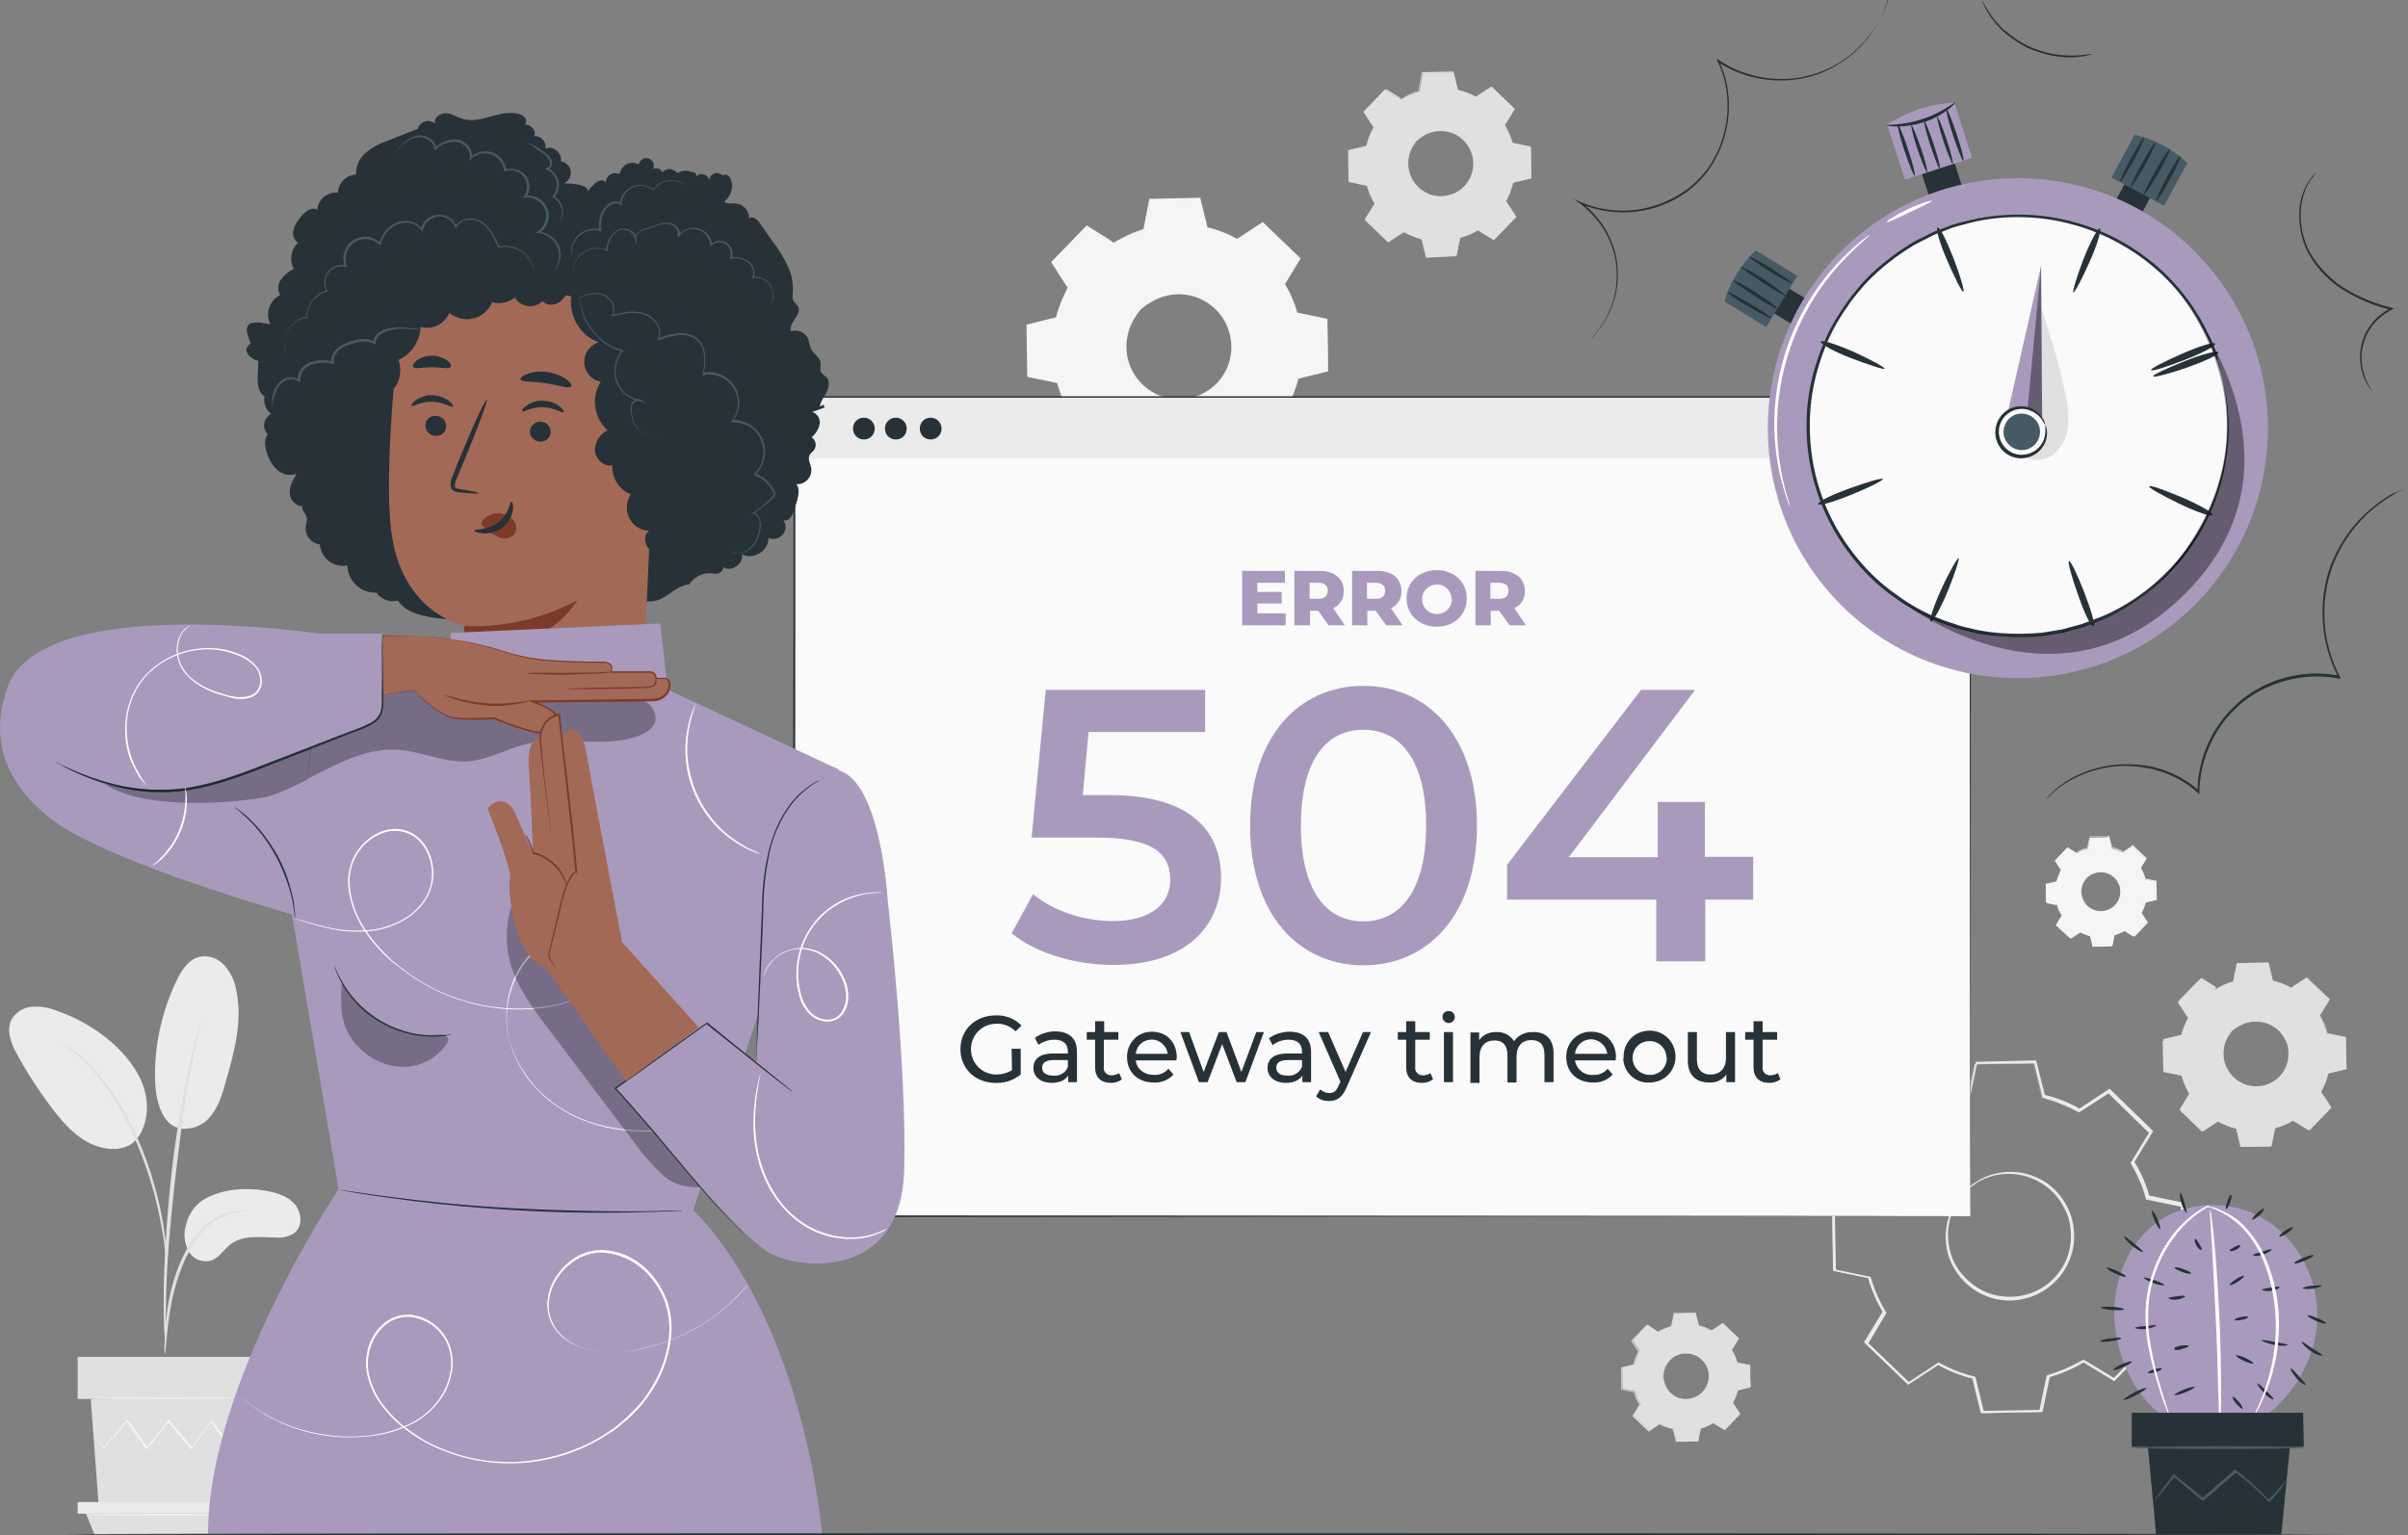 <?xml version="1.0" encoding="utf-8"?>
<!-- Generator: Adobe Illustrator 24.1.3, SVG Export Plug-In . SVG Version: 6.00 Build 0)  -->
<svg version="1.1" id="Layer_1" xmlns="http://www.w3.org/2000/svg" xmlns:xlink="http://www.w3.org/1999/xlink" x="0px" y="0px"
	 viewBox="0 0 663.4 423.1" style="enable-background:new 0 0 663.4 423.1;" xml:space="preserve">
<rect x="0" y="0" width="663.4" height="423.1" fill="#808080" stroke="none"/>
<style type="text/css">
	.st0{fill:#F5F5F5;}
	.st1{fill:#EBEBEB;}
	.st2{fill:#E0E0E0;}
	.st3{fill:#a99abd;}
	.st4{fill:#FFFFFF;}
	.st5{fill:#263238;}
	.st6{fill:#455A64;}
	.st7{fill:#FAFAFA;}
	.st8{fill:#A36957;}
	.st9{fill:#7C3B29;}
	.st10{opacity:0.3;}
	.st11{opacity:0.4;}
</style>
<g id="background-complete--inject-35">
	<path class="st0" d="M306.8,66.9c2.6-1.6,5.4-2.8,8.2-3.6l1.7-8.2l13.8-0.2l2,8.1c2.9,0.7,5.7,1.8,8.4,3.3l7-4.6l9.9,9.6l-4.3,7.1
		c1.6,2.6,2.8,5.4,3.6,8.3l8.2,1.7l0.2,13.8l-8.1,2c-0.7,2.9-1.8,5.7-3.3,8.4l4.6,7l-9.6,9.9l-7.1-4.3c-2.6,1.6-5.4,2.8-8.3,3.6
		L332,137l-13.8,0.2l-2-8.1c-2.9-0.7-5.7-1.8-8.4-3.3l-7,4.6l-9.9-9.6l4.3-7.1c-1.6-2.6-2.8-5.4-3.6-8.3l-8.2-1.7l-0.3-13.9l8.1-2
		c0.7-2.9,1.8-5.7,3.3-8.4l-4.6-7l9.6-9.9L306.8,66.9L306.8,66.9z M314.2,85.3c-5.7,5.9-5.5,15.3,0.4,20.9
		c5.9,5.7,15.3,5.5,20.9-0.4c5.7-5.9,5.5-15.3-0.4-20.9c0,0,0,0,0,0C329.2,79.3,319.9,79.4,314.2,85.3z"/>
	<path class="st0" d="M314.2,85.3c0.8-1,1.7-1.8,2.8-2.4c2.9-1.9,6.3-2.7,9.7-2.3c2.3,0.2,4.6,1,6.6,2.3c2.3,1.5,4.1,3.6,5.3,6
		c1.3,2.7,1.8,5.7,1.4,8.7c-0.9,6.6-5.9,11.9-12.5,12.9c-1.5,0.3-3.1,0.3-4.6,0.1c-1.5-0.2-2.9-0.6-4.2-1.2
		c-2.5-1.1-4.6-2.9-6.2-5.1c-1.4-1.9-2.2-4.2-2.6-6.5c-0.5-3.4,0.2-6.8,1.9-9.7C312.5,87.1,313.3,86.1,314.2,85.3c0.1,0.1-0.9,1-2,3
		c-1.6,2.9-2.2,6.2-1.7,9.5c0.8,4.9,4,9,8.5,11c2.6,1.1,5.5,1.5,8.3,1c6.2-1.1,11-6,11.8-12.2c0.4-2.8-0.1-5.7-1.3-8.3
		c-2.1-4.4-6.4-7.5-11.2-8.1c-3.3-0.4-6.6,0.3-9.4,2C315.1,84.4,314.2,85.4,314.2,85.3z"/>
	<path class="st0" d="M306.8,66.9c-0.2-0.1-0.3-0.1-0.5-0.2l-1.4-0.8l-5.4-3.2h0.2l-9.5,10v-0.3l4.6,7l0.1,0.1l-0.1,0.1
		c-1.4,2.6-2.5,5.4-3.2,8.3v0.2h-0.2l-8.1,2l0.2-0.3c0.1,4.3,0.2,9,0.3,13.8l-0.3-0.3l8.2,1.7h0.2l0.1,0.2c0.8,2.9,2,5.6,3.6,8.2
		l0.1,0.2l-0.1,0.2c-1.3,2.2-2.8,4.6-4.3,7.1l-0.1-0.5l10,9.6l-0.5-0.1c2.2-1.4,4.6-3,7-4.6l0.2-0.1l0.2,0.1
		c2.6,1.4,5.4,2.5,8.3,3.2l0.2,0.1l0.1,0.2c0.6,2.5,1.3,5.3,2,8.1l-0.4-0.3l13.8-0.2l-0.4,0.3c0.5-2.6,1.1-5.4,1.7-8.2l0-0.2
		l0.2-0.1c2.9-0.8,5.6-2,8.1-3.5l0,0l0.2-0.1l0.2,0.1l7.1,4.3l-0.5,0.1l9.6-9.9v0.5c-1.5-2.4-3.1-4.7-4.6-7l-0.1-0.2l0.1-0.2
		c1.5-2.6,2.5-5.4,3.3-8.3l0.1-0.2h0.2l8.1-2l-0.3,0.4c-0.1-4.7-0.2-9.3-0.2-13.8l0.3,0.4l-8.2-1.7l-0.2-0.1l-0.1-0.2
		c-0.8-2.9-2-5.6-3.5-8.2l-0.1-0.2l0.1-0.2l4.3-7.1l0,0.4l-9.9-9.6h0.4l-7,4.6l-0.1,0.1l-0.2-0.1c-2.6-1.5-5.4-2.6-8.3-3.3h-0.2
		v-0.2c-0.7-3-1.4-5.6-2-8.1l0.2,0.2l-13.8,0.2l0.2-0.2c-0.7,3.3-1.3,5.9-1.8,8.2v0.1h-0.1c-2.2,0.6-4.3,1.4-6.3,2.4l-1.5,0.8
		C307.2,66.7,307,66.8,306.8,66.9c0.2-0.2,0.4-0.3,0.5-0.4c0.3-0.2,0.8-0.5,1.5-0.8c2-1.1,4.1-1.9,6.3-2.6l-0.1,0.1l1.6-8.2v-0.2
		h0.1l13.8-0.3h0.2l0,0.2l2,8.1l-0.2-0.2c3,0.7,5.8,1.8,8.5,3.3h-0.3l7-4.6l0.2-0.1l0.2,0.2c3.1,3,6.5,6.2,10,9.6l0.2,0.2l-0.1,0.2
		l-4.3,7.1v-0.4c1.6,2.6,2.8,5.4,3.6,8.3l-0.3-0.3l8.2,1.7l0.3,0.1v0.3c0.1,4.5,0.2,9.1,0.2,13.8v0.3l-0.3,0.1l-8.1,2l0.3-0.3
		c-0.8,3-1.9,5.9-3.4,8.6v-0.4l4.6,7l0.2,0.3l-0.2,0.2l-9.6,9.9l-0.2,0.2l-0.3-0.2l-7.1-4.3h0.4c-2.6,1.6-5.4,2.8-8.4,3.6l0.3-0.3
		c-0.6,2.8-1.2,5.6-1.7,8.2l-0.1,0.3H332l-13.8,0.2h-0.3l-0.1-0.3l-2-8.1l0.3,0.3c-3-0.7-5.8-1.9-8.5-3.4h0.4l-7,4.6l-0.3,0.2
		l-0.2-0.2l-9.9-9.6l-0.2-0.2l0.1-0.2l4.3-7.1v0.4c-1.6-2.6-2.8-5.4-3.6-8.4l0.3,0.2l-8.2-1.7l-0.3-0.1v-0.3
		c-0.1-4.9-0.1-9.5-0.2-13.8v-0.2l0.2-0.1l8.1-2l-0.2,0.2c0.7-2.9,1.9-5.8,3.3-8.4v0.2c-1.6-2.5-3.2-4.9-4.5-7l-0.1-0.2l0.1-0.1
		l9.6-9.9l0.1-0.1l0.1,0.1l5.3,3.3l1.4,0.9C306.5,66.7,306.6,66.8,306.8,66.9z"/>
	<path class="st1" d="M56.9,330.1c4.9-2.5,10.7-2.9,16.2-2c2.9,0.5,6,1.4,8,3.6s2.4,6.1,0.1,8c-1.5,1-3.3,1.5-5.1,1.3
		c-4.3,0-9-0.8-12.5,1.8c-2,1.5-3.2,3.9-5.6,4.6c-2.4,0.6-4.9-0.5-6.1-2.7c-1.1-2.2-1.4-4.7-0.7-7C51.9,334.4,54,331.6,56.9,330.1z"
		/>
	<path class="st1" d="M45.6,308.3c3,4.3,8.9,2.9,11.6,0.2s3.9-6.4,4.9-10.1c2.4-8.3,4.8-17,3-25.5c-0.4-2.6-1.6-5-3.3-6.9
		c-1.8-2-4.4-2.9-7-2.3c-3,0.8-4.8,3.7-6.1,6.4c-3.9,8.1-6,17-6,26C42.7,300.4,43.2,304.8,45.6,308.3"/>
	<path class="st1" d="M37.3,314.4c3.3-3.9,3.9-9.5,2.4-14.4s-4.8-9-8.5-12.4c-4.5-4-9.7-7-15.3-9c-2.2-0.9-4.5-1.3-6.9-1.2
		c-2.4,0.1-4.5,1.4-5.8,3.5c-1.6,3.1-0.1,6.8,1.6,9.8c2.9,5.3,6.3,10.5,10,15.3c3,3.9,6.5,7.7,11,9.5s9.4,1.5,11.8-1.6"/>
	<path class="st2" d="M45.4,373.2c0.2-0.6,0.3-1.3,0.3-2c0.1-1.4,0.3-3.2,0.5-5.3c0.3-2.6,0.7-5.2,1.2-7.8c0.7-3.1,1.6-6.2,2.8-9.2
		c1.2-3,2.8-5.8,4.7-8.4c1.6-2.1,3.7-3.8,6-5c1.6-0.8,3.3-1.3,5-1.6c0.7,0,1.3-0.1,1.9-0.3c-0.7-0.1-1.3-0.1-2,0
		c-1.8,0.1-3.6,0.6-5.2,1.4c-2.5,1.2-4.6,2.9-6.3,5c-2,2.6-3.7,5.5-4.9,8.5c-1.2,3-2.2,6.2-2.8,9.4c-0.5,2.6-0.8,5.3-1,7.9
		c-0.2,2.3-0.2,4.1-0.3,5.4C45.3,371.9,45.3,372.5,45.4,373.2z"/>
	<path class="st2" d="M45.7,369.1c0-0.3,0-0.6,0-0.9v-2.6c0-2.2,0-5.5,0.1-9.5c0.2-8,0.9-16.7,2.2-28.9c1.3-11.5,3-24.9,4.8-33.5
		c0.4-2,0.8-3.8,1.1-5.3s0.6-2.9,0.9-4l0.6-2.5c0.1-0.3,0.1-0.6,0.2-0.9c-0.1,0.3-0.3,0.6-0.3,0.9c-0.2,0.6-0.4,1.5-0.8,2.5
		s-0.7,2.4-1.1,4s-0.8,3.3-1.3,5.3c-2.2,10.3-3.9,20.7-5,31.1c-1.3,12.2-1.9,23.4-2,31.5c0,4,0,7.3,0.1,9.6c0.1,1,0.1,1.9,0.2,2.6
		C45.6,368.5,45.7,368.8,45.7,369.1z"/>
	<path class="st2" d="M45.8,347.6c0.1-0.9,0.1-1.8,0-2.7c-0.1-1.8-0.3-4.3-0.8-7.4c-0.6-3.6-1.4-7.2-2.4-10.7
		c-1.2-4.3-2.7-8.6-4.5-12.7c-3.1-7.6-7.6-14.5-13.1-20.5c-1-1-2-2-3.1-2.9c-0.5-0.4-0.9-0.8-1.3-1.1l-1.2-0.8
		c-0.7-0.5-1.5-1-2.3-1.5c-0.1,0.2,3.2,2.2,7.5,6.7c5.4,6,9.7,12.9,12.8,20.4c1.8,4.1,3.3,8.3,4.5,12.5c1.2,3.9,1.9,7.5,2.5,10.6
		s0.9,5.5,1.1,7.3C45.5,345.8,45.6,346.7,45.8,347.6z"/>
	<polygon class="st2" points="25,385.5 27.2,415 65.1,415 67.2,385.5 	"/>
	<rect x="21.4" y="373.9" class="st2" width="50.4" height="11.6"/>
	<polygon class="st1" points="21.4,413.9 21.4,417.1 23.7,417.1 70.9,417.1 70.9,413.9 	"/>
	<polygon class="st2" points="26,422.8 23.7,417.1 69.1,417.1 66.4,422.8 	"/>
	<path class="st0" d="M66.5,395.2c0,0.1-0.1,0.2-0.2,0.3l-0.6,0.8l-2.2,2.8l-0.1,0.1l-0.1-0.1l-5.4-7.5h0.3l-5.3,7.6l-0.2,0.2
		l-0.2-0.2l-6.3-7.5h0.4l-0.3,0.4l-5.7,7.1l-0.2,0.2l-0.2-0.2l-5.3-7.6h0.3l-6.6,7.5l-0.1,0.1l-0.1-0.1l-2.1-3.5
		c-0.2-0.4-0.4-0.7-0.5-0.9c-0.1-0.1-0.1-0.2-0.2-0.3c0.1,0.1,0.2,0.2,0.2,0.3l0.6,0.9c0.5,0.8,1.2,2,2.2,3.4h-0.2l6.5-7.6l0.2-0.2
		l0.2,0.2l5.4,7.6h-0.4l5.7-7.1l0.3-0.4l0.2-0.2l0.2,0.2l6.3,7.5h-0.3l5.4-7.5l0.2-0.2l0.2,0.2l5.3,7.6h-0.2l2.3-2.8l0.6-0.7
		C66.4,395.3,66.5,395.2,66.5,395.2z"/>
	<path class="st0" d="M67.8,385.3c0,0.1-9.5,0.2-21.2,0.2s-21.2-0.1-21.2-0.2s9.5-0.2,21.2-0.2S67.8,385.2,67.8,385.3z"/>
	<path class="st0" d="M69.7,417.4c0,0.1-10.3,0.2-23.1,0.2s-23.1-0.1-23.1-0.2s10.3-0.2,23.1-0.2S69.7,417.3,69.7,417.4z"/>
	<path class="st2" d="M545.9,389.4L545.9,389.4l-2.3-9.5c-3.4-0.8-6.7-2.1-9.8-3.9l-8.2,5.4l0,0l-11.7-11.2l0,0l5-8.4
		c-1.8-3-3.2-6.3-4.2-9.6l-9.6-2l0,0l-0.3-16.2l0,0l9.5-2.3c0.8-3.4,2.1-6.7,3.8-9.8l-5.4-8.2l0,0l11.3-11.8l0,0l8.3,5.1
		c3-1.8,6.3-3.2,9.7-4.2l2-9.6l0,0l16.2-0.3l0,0l2.3,9.5c3.4,0.8,6.7,2.1,9.8,3.9l8.2-5.4l0,0l11.7,11.2l0,0l-5.1,8.3
		c1.8,3,3.2,6.3,4.2,9.7l9.6,2l0,0l0.3,16.2l0,0l-9.5,2.3c-0.8,3.4-2.1,6.7-3.8,9.8l5.4,8.2l0,0l-11.2,11.8l0,0l-8.3-5.1
		c-3,1.8-6.3,3.2-9.7,4.2l-2,9.6l0,0L545.9,389.4z M533.8,375.9L533.8,375.9c3.1,1.7,6.4,3,9.8,3.9l0,0l0,0l2.3,9.5L562,389l2-9.6
		l0,0c3.4-1,6.6-2.4,9.7-4.2l0,0l8.3,5.1l11.2-11.6l-5.3-8.2l0,0c1.7-3.1,3-6.4,3.8-9.8l0,0l9.5-2.3l-0.3-16.1l-9.6-2l0,0
		c-1-3.4-2.4-6.7-4.2-9.7l0,0l0,0l5.1-8.3L580.6,301l-8.2,5.4l0,0c-3.1-1.7-6.4-3-9.8-3.9l0,0l0,0l-2.3-9.5l-16.1,0.3l-2,9.6l0,0
		c-3.4,1-6.6,2.4-9.7,4.2l0,0l-8.4-5.1L513,313.6l5.3,8.2l0,0c-1.7,3.1-3,6.4-3.8,9.8l0,0l-9.5,2.3l0.3,16.1l9.6,2l0,0
		c1,3.4,2.4,6.6,4.2,9.7l0,0l0,0L514,370l11.6,11.2L533.8,375.9z M553.7,358c-9.6,0.1-17.4-7.6-17.5-17.2
		c-0.1-9.6,7.6-17.4,17.2-17.5h0.3c9.6-0.1,17.4,7.6,17.5,17.2c0.1,9.6-7.6,17.4-17.2,17.5l0,0H553.7z M553.7,323.3h-0.3
		c-9.6,0.1-17.3,7.9-17.2,17.5c0.1,9.6,7.9,17.3,17.5,17.2h0.3c9.6-0.1,17.3-7.9,17.2-17.5C571.1,330.9,563.2,323.2,553.7,323.3z"/>
	<path class="st1" d="M541.2,328.5c0.9-1.1,2-2.1,3.2-2.8c3.3-2.2,7.4-3.1,11.3-2.7c2.7,0.3,5.4,1.2,7.7,2.7c2.7,1.7,4.8,4.2,6.2,7
		c1.6,3.2,2.1,6.7,1.7,10.2c-1,7.7-7,13.9-14.7,15.2c-1.8,0.3-3.6,0.4-5.3,0.1c-1.7-0.2-3.4-0.7-4.9-1.4c-2.9-1.3-5.4-3.4-7.2-6
		c-4-5.6-4.2-13.1-0.7-19C539.2,330.6,540.1,329.5,541.2,328.5c0.1,0.1-1,1.1-2.4,3.5c-1.9,3.4-2.5,7.3-1.9,11.1
		c0.4,2.6,1.4,5.1,3,7.2c1.8,2.4,4.2,4.4,6.9,5.6c1.5,0.7,3.1,1.1,4.7,1.3c1.7,0.2,3.4,0.2,5.1-0.1c7.2-1.2,12.9-7,13.8-14.3
		c0.2-1.7,0.2-3.4-0.1-5.1c-0.2-1.6-0.7-3.2-1.5-4.6c-2.5-5.2-7.5-8.7-13.2-9.5c-3.8-0.5-7.7,0.3-11,2.3
		C542.3,327.5,541.3,328.6,541.2,328.5z"/>
	<path class="st1" d="M532.6,307c-0.2-0.1-0.4-0.2-0.5-0.3l-1.6-0.9l-6.3-3.7h0.2l-11.1,11.7v-0.3l5.4,8.2l0.1,0.1l-0.1,0.2
		c-1.7,3.1-3,6.3-3.8,9.8l0,0.2h-0.2l-9.5,2.4l0.3-0.4c0.1,5.1,0.2,10.5,0.3,16.2l-0.3-0.4l9.6,2l0.2,0l0.1,0.2
		c1,3.4,2.4,6.6,4.2,9.6l0.1,0.2l-0.1,0.2l-5,8.4l-0.1-0.5l11.7,11.2l-0.6-0.1l8.2-5.4l0.2-0.2l0.2,0.1c3.1,1.7,6.3,3,9.7,3.8
		l0.3,0.1l0.1,0.3c0.7,3,1.5,6.2,2.3,9.5l-0.5-0.4l16.2-0.3l-0.5,0.4c0.6-3,1.3-6.3,2-9.6l0.1-0.3l0.3-0.1c3.3-1,6.6-2.4,9.5-4.1
		l0,0l0.3-0.1l0.3,0.1c2.8,1.7,5.6,3.4,8.4,5.1l-0.6,0.1l11.2-11.6l-0.1,0.6l-5.3-8.2l-0.2-0.2l0.1-0.3c1.7-3,3-6.3,3.8-9.7l0.1-0.3
		l0.3-0.1l9.5-2.3l-0.4,0.5c-0.1-5.5-0.2-10.9-0.3-16.2l0.4,0.4l-9.6-2h-0.3l-0.1-0.3c-0.9-3.4-2.3-6.6-4.1-9.6l-0.1-0.2l0.1-0.2
		l5.1-8.4l0.1,0.5l-11.6-11.3h0.5l-8.2,5.3l-0.2,0.1l-0.2-0.1c-3.1-1.7-6.3-3-9.7-3.9l-0.2,0v-0.2l-2.3-9.5l0.3,0.2l-16.2,0.2
		l0.2-0.2l-2,9.6v0.1h-0.1c-2.6,0.7-5,1.7-7.4,2.8l-1.7,0.9c-0.2,0.1-0.4,0.2-0.6,0.3c0.2-0.1,0.4-0.3,0.5-0.4
		c0.4-0.2,0.9-0.6,1.7-1c2.4-1.3,4.8-2.3,7.4-3l-0.1,0.1c0.5-2.6,1.2-5.8,1.9-9.6v-0.2h0.2l16.2-0.4h0.2l0.1,0.2l2.4,9.5l-0.2-0.2
		c3.5,0.8,6.8,2.1,9.9,3.9h-0.4l8.2-5.4l0.3-0.2l0.2,0.2l11.6,11.3l0.2,0.2l-0.2,0.3l-5.1,8.4v-0.5c1.9,3.1,3.3,6.3,4.3,9.8
		l-0.3-0.3l9.6,2l0.3,0.1v0.4c0.1,5.3,0.2,10.7,0.3,16.2v0.4l-0.4,0.1l-9.5,2.3l0.4-0.4c-0.9,3.5-2.2,6.8-3.9,9.9v-0.5
		c1.8,2.7,3.6,5.4,5.4,8.2l0.2,0.3l-0.3,0.3l-11.2,11.6l-0.3,0.3l-0.3-0.2l-8.4-5.1h0.5c-3.1,1.8-6.4,3.3-9.8,4.2l0.3-0.4
		c-0.7,3.3-1.4,6.5-2,9.6l-0.1,0.4h-0.4l-16.2,0.3h-0.4l-0.1-0.4c-0.8-3.3-1.6-6.5-2.3-9.5l0.3,0.4c-3.5-0.9-6.8-2.2-9.9-3.9h0.5
		l-8.2,5.4l-0.3,0.2l-0.3-0.3l-11.6-11.2l-0.3-0.2l0.2-0.3l5.1-8.4v0.5c-1.8-3.1-3.3-6.4-4.2-9.8l0.3,0.3l-9.6-2l-0.3-0.1v-0.3
		c-0.1-5.7-0.2-11.1-0.2-16.2v-0.3l0.3-0.1l9.5-2.3l-0.2,0.2c0.9-3.5,2.2-6.8,3.9-9.9v0.3c-1.9-3-3.7-5.7-5.3-8.2l-0.1-0.2l0.1-0.1
		l11.3-11.5l0.1-0.1l0.1,0.1l6.2,3.8l1.6,1C532.2,306.8,532.4,306.9,532.6,307z"/>
	<path class="st2" d="M610.3,272.8c1.6-1,3.3-1.7,5.1-2.2l1-5l8.5-0.1l1.2,5c1.8,0.4,3.5,1.1,5.2,2l4.3-2.8l6.1,5.9l-2.7,4.4
		c1,1.6,1.7,3.3,2.2,5.1l5,1l0.2,8.5l-5,1.2c-0.4,1.8-1.1,3.5-2,5.2l2.8,4.3l-5.9,6.1l-4.4-2.7c-1.6,1-3.3,1.7-5.1,2.2l-1,5
		l-8.5,0.1l-1.2-5c-1.8-0.4-3.5-1.1-5.2-2l-4.3,2.8l-6.1-5.9l2.7-4.4c-1-1.6-1.7-3.3-2.2-5.1l-5-1l-0.2-8.5l5-1.2
		c0.4-1.8,1.1-3.5,2-5.2l-2.8-4.3l5.9-6.1L610.3,272.8L610.3,272.8z M614.9,284.1c-3.5,3.6-3.4,9.4,0.2,12.9s9.4,3.4,12.9-0.2
		c3.5-3.6,3.4-9.4-0.2-12.9C624.2,280.4,618.4,280.5,614.9,284.1L614.9,284.1z"/>
	<path class="st2" d="M614.9,284.1c0.5-0.6,1.1-1.1,1.7-1.5c1.8-1.2,3.9-1.6,6-1.4c3.2,0.3,5.9,2.3,7.3,5.1c0.4,0.8,0.7,1.7,0.8,2.6
		c0.2,0.9,0.2,1.9,0,2.8c-0.5,4.1-3.7,7.3-7.7,8c-0.9,0.2-1.9,0.2-2.8,0c-0.9-0.1-1.8-0.4-2.6-0.7c-1.5-0.7-2.8-1.8-3.8-3.1
		c-2.1-3-2.2-6.9-0.4-10C613.9,285.2,614.3,284.6,614.9,284.1c-0.4,0.6-0.8,1.2-1.2,1.8c-1,1.8-1.3,3.8-1,5.9
		c0.2,1.4,0.8,2.7,1.6,3.8c0.9,1.3,2.2,2.3,3.7,3c1.6,0.7,3.4,0.9,5.1,0.6c3.8-0.6,6.8-3.7,7.3-7.6c0.1-0.9,0.1-1.8,0-2.7
		c-0.1-0.8-0.4-1.7-0.8-2.4c-0.7-1.4-1.8-2.7-3.1-3.5c-1.2-0.8-2.5-1.3-3.9-1.4c-2-0.3-4.1,0.2-5.8,1.2
		C616.1,283.2,615.5,283.7,614.9,284.1z"/>
	<path class="st2" d="M610.3,272.8c-0.1,0-0.2-0.1-0.3-0.1l-0.8-0.5l-3.3-2h0.1l-5.9,6.2v-0.2l2.8,4.3l0,0.1v0.1
		c-0.9,1.6-1.6,3.3-2,5.1v0.1h-0.1l-5,1.2l0.2-0.2c0,2.7,0.1,5.5,0.2,8.5l-0.2-0.2l5,1h0.1v0.1c0.5,1.8,1.2,3.5,2.2,5l0.1,0.1
		l-0.1,0.1l-2.7,4.4v-0.3l6.2,5.9h-0.3l4.3-2.8l0.1-0.1l0.1,0.1c1.6,0.9,3.3,1.6,5.1,2h0.2v0.1c0.4,1.6,0.8,3.3,1.2,5l-0.2-0.2
		l8.5-0.1l-0.2,0.2c0.3-1.6,0.7-3.3,1-5v-0.1l0.2,0c1.8-0.5,3.4-1.2,5-2.2l0,0l0.1-0.1l0.1,0.1l4.4,2.7h-0.3l5.9-6.1v0.3
		c-1-1.5-1.9-2.9-2.8-4.3l-0.1-0.1l0.1-0.1c0.9-1.6,1.6-3.3,2-5.1v-0.1h0.2l5-1.2l-0.2,0.2c0-2.9-0.1-5.8-0.1-8.5l0.2,0.2l-5-1.1
		h-0.1V285c-0.5-1.8-1.2-3.5-2.2-5l-0.1-0.1l0.1-0.1l2.7-4.4v0.3l-6.1-5.9h0.2l-4.3,2.8l-0.1,0.1h-0.1c-1.6-0.9-3.3-1.6-5.1-2H626
		v-0.1c-0.4-1.8-0.8-3.5-1.2-5l0.2,0.1l-8.5,0.1l0.1-0.1c-0.4,2-0.8,3.7-1.1,5l0,0h0c-1.3,0.4-2.7,0.9-3.9,1.5l-0.9,0.5L610.3,272.8
		l0.2-0.3c0.2-0.1,0.5-0.3,0.9-0.5c1.2-0.7,2.5-1.2,3.9-1.6l-0.1,0.1l1-5v-0.1h0.1l8.5-0.2h0.2v0.1c0.4,1.5,0.8,3.2,1.2,5l-0.1-0.1
		c1.8,0.4,3.6,1.1,5.2,2h-0.2l4.3-2.8l0.1-0.1l0.1,0.1l6.2,5.9l0.1,0.1l-0.1,0.1l-2.7,4.4v-0.2c1,1.6,1.7,3.3,2.2,5.2l-0.2-0.2l5,1
		h0.2v0.2c0,2.8,0.1,5.6,0.2,8.5v0.2h-0.2l-5,1.2l0.2-0.2c-0.4,1.8-1.1,3.6-2.1,5.2v-0.1c0.9,1.4,1.9,2.9,2.8,4.3l0.1,0.2l-0.1,0.1
		l-5.9,6.1l-0.2,0.1l-0.2-0.1l-4.4-2.7h0.2c-1.6,1-3.3,1.7-5.2,2.2l0.2-0.2c-0.4,1.7-0.7,3.5-1,5v0.2H626l-8.5,0.1h-0.3v-0.2l-1.2-5
		l0.2,0.2c-1.8-0.5-3.6-1.1-5.2-2.1h0.3l-4.3,2.8l-0.2,0.1l-0.1-0.1l-6.1-5.9l-0.1-0.1l0.1-0.2l2.7-4.4v0.2c-1-1.6-1.7-3.3-2.2-5.2
		l0.2,0.1l-5-1.1h-0.2v-0.2c0-3-0.1-5.8-0.1-8.5v-0.1h0.2l5-1.2l-0.1,0.1c0.5-1.8,1.2-3.6,2.1-5.2v0.1l-2.8-4.3l-0.1-0.1l0.1-0.1
		c2.4-2.5,4.4-4.5,6-6.1l0,0h0.1l3.2,2l0.8,0.5L610.3,272.8z"/>
	<path class="st2" d="M385.9,27.4c1.6-1,3.3-1.7,5.1-2.2l1-5l8.5-0.2l1.2,5c1.8,0.4,3.5,1.1,5.2,2l4.3-2.8l6.1,5.9l-2.7,4.4
		c1,1.6,1.7,3.3,2.2,5.1l5,1l0.1,8.5l-5,1.2c-0.4,1.8-1.1,3.5-2,5.2l2.8,4.3l-5.9,6.1l-4.4-2.7c-1.6,1-3.3,1.7-5.1,2.2l-1,5
		l-8.5,0.2l-1.2-5c-1.8-0.4-3.5-1.1-5.2-2l-4.3,2.8l-6.1-5.9l2.7-4.4c-1-1.6-1.7-3.3-2.2-5.1l-5-1l-0.1-8.5l5-1.2
		c0.4-1.8,1.1-3.5,2-5.2l-2.8-4.3l5.9-6.1L385.9,27.4L385.9,27.4z M390.4,38.7c-3.5,3.6-3.4,9.4,0.2,12.9c3.6,3.5,9.4,3.4,12.9-0.2
		c3.5-3.6,3.4-9.4-0.2-12.9c0,0,0,0,0,0C399.7,35,394,35.1,390.4,38.7z"/>
	<path class="st2" d="M390.4,38.7c0.5-0.6,1.1-1.1,1.7-1.5c1.8-1.1,3.9-1.6,6-1.4c1.4,0.2,2.8,0.6,4,1.4c1.4,0.9,2.5,2.2,3.3,3.7
		c0.8,1.7,1.1,3.5,0.9,5.4c-0.5,4.1-3.7,7.3-7.7,8c-1.8,0.3-3.7,0.1-5.4-0.7c-1.5-0.7-2.8-1.8-3.8-3.2c-2.1-3-2.2-6.9-0.4-10
		C389.4,39.8,389.8,39.2,390.4,38.7c-0.5,0.6-0.9,1.2-1.3,1.9c-1,1.8-1.3,3.8-1,5.9c0.5,3,2.4,5.5,5.2,6.8c0.8,0.4,1.6,0.6,2.5,0.7
		c0.9,0.1,1.8,0.1,2.7-0.1c3.8-0.6,6.8-3.7,7.3-7.6c0.2-1.7,0-3.5-0.8-5.1c-0.7-1.4-1.8-2.7-3.1-3.6c-1.2-0.8-2.5-1.3-3.9-1.4
		c-2-0.3-4.1,0.2-5.8,1.2C391,38.2,390.5,38.8,390.4,38.7z"/>
	<path class="st2" d="M385.9,27.4c-0.1,0-0.2-0.1-0.3-0.2l-0.8-0.5l-3.3-2h0.1l-5.9,6.2v-0.2l2.8,4.3v0.1v0.1
		c-0.9,1.6-1.6,3.3-2,5.1v0.1h-0.1l-5,1.2l0.1-0.2c0,2.7,0.1,5.5,0.2,8.5l-0.2-0.2l5,1h0.1v0.1c0.5,1.8,1.2,3.4,2.2,5l0.1,0.1
		l-0.1,0.1l-2.7,4.4v-0.3l6.1,5.9h-0.3c1.4-0.9,2.8-1.8,4.3-2.8l0.1-0.1l0.1,0.1c1.6,0.9,3.3,1.6,5.1,2h0.1v0.2
		c0.4,1.6,0.8,3.3,1.2,5l-0.2-0.2l8.5-0.2l-0.2,0.2c0.3-1.6,0.7-3.3,1-5v-0.2h0.1c1.8-0.5,3.4-1.2,5-2.2l0,0l0.1-0.1l0.1,0.1
		l4.6,2.8h-0.3l5.9-6.1V60l-2.8-4.3l-0.1-0.1l0.1-0.1c0.9-1.6,1.6-3.3,2-5.1v-0.2h0.1l5-1.2l-0.2,0.2c0-2.9-0.1-5.8-0.1-8.5l0.2,0.2
		l-5-1h-0.1v-0.1c-0.5-1.8-1.2-3.4-2.2-5l-0.1-0.1l0.1-0.1l2.7-4.4v0.3l-6.1-6.1h0.2l-4.3,2.8l-0.1,0.1l-0.1-0.1
		c-1.6-0.9-3.3-1.6-5.1-2h-0.1V25c-0.4-1.8-0.8-3.5-1.2-5l0.1,0.1l-8.5,0.1l0.1-0.1c-0.4,2-0.8,3.7-1.1,5l0,0l0,0
		c-1.3,0.4-2.6,0.9-3.9,1.5l-0.9,0.5c-0.1,0.1-0.2,0.1-0.3,0.2c0.1-0.1,0.2-0.1,0.3-0.2c0.2-0.1,0.5-0.3,0.9-0.5
		c1.2-0.7,2.5-1.2,3.9-1.6l-0.1,0.1c0.3-1.4,0.6-3,1-5.1v-0.1h0.1l8.5-0.2h0.1v0.1c0.4,1.5,0.8,3.2,1.2,5l-0.1-0.1
		c1.8,0.4,3.6,1.1,5.2,2h-0.2l4.3-2.8l0.1-0.1l0.1,0.1l6.1,5.9l0.1,0.1l-0.1,0.2l-2.7,4.4v-0.2c1,1.6,1.7,3.4,2.2,5.2l-0.2-0.2l5,1
		h0.2v0.2c0,2.8,0.1,5.6,0.2,8.5v0.2h-0.2l-5,1.2l0.2-0.2c-0.4,1.8-1.1,3.6-2.1,5.2v-0.3l2.9,4.4l0.1,0.2l-0.1,0.2l-5.9,6.1
		l-0.1,0.2l-0.2-0.1l-4.4-2.7h0.3c-1.6,1-3.3,1.7-5.2,2.2l0.2-0.2c-0.4,1.7-0.7,3.5-1.1,5v0.2h-0.2L393,71h-0.2l0-0.2l-1.2-5
		l0.2,0.2c-1.8-0.5-3.6-1.2-5.2-2.1h0.3l-4.3,2.8l-0.2,0.1l-0.1-0.1c-2.1-2.1-4.2-4.1-6.1-5.9l-0.1-0.1l0.1-0.2l2.7-4.4v0.2
		c-1-1.6-1.7-3.3-2.2-5.2l0.2,0.2l-5-1.1h-0.2v-0.2c0-3-0.1-5.8-0.1-8.5v-0.2h0.1l5-1.2l-0.1,0.1c0.5-1.8,1.2-3.6,2.1-5.2v0.2
		l-2.8-4.3l-0.1-0.1l0.1-0.1l6-6.1h0h0.1l3.2,2l0.8,0.5C385.7,27.3,385.8,27.3,385.9,27.4z"/>
	<path class="st2" d="M456.8,367c1.1-0.7,2.3-1.2,3.6-1.5l0.7-3.5l5.9-0.1l0.9,3.5c1.3,0.3,2.5,0.8,3.6,1.4l3-2l4.3,4.1l-1.9,3.1
		c0.7,1.1,1.2,2.3,1.5,3.5l3.5,0.7l0.1,5.9l-3.5,0.9c-0.3,1.3-0.8,2.5-1.4,3.6l2,3l-4.1,4.3L472,392c-1.1,0.7-2.3,1.2-3.5,1.5
		l-0.7,3.5l-5.9,0.1l-0.9-3.5c-1.3-0.3-2.5-0.8-3.6-1.4l-3,2l-4.3-4.1l1.9-3.1c-0.7-1.1-1.2-2.3-1.5-3.6l-3.5-0.7l-0.1-5.9l3.5-0.9
		c0.3-1.3,0.8-2.5,1.4-3.6l-2-3l4.1-4.3L456.8,367L456.8,367z M460,374.9c-2.5,2.5-2.4,6.6,0.1,9c2.5,2.5,6.6,2.4,9-0.1
		c2.5-2.5,2.4-6.6-0.1-9c0,0,0,0,0,0C466.4,372.3,462.4,372.3,460,374.9L460,374.9z"/>
	<path class="st2" d="M460,374.9c0.3-0.4,0.7-0.7,1.2-1c1.2-0.8,2.7-1.2,4.2-1c1,0.1,2,0.4,2.8,1c1,0.6,1.8,1.5,2.3,2.6
		c0.6,1.2,0.8,2.5,0.6,3.8c-0.4,2.8-2.6,5.1-5.4,5.6c-0.7,0.1-1.3,0.1-2,0c-0.6-0.1-1.2-0.2-1.8-0.5c-1.1-0.5-2-1.2-2.6-2.2
		c-0.6-0.8-1-1.8-1.1-2.8c-0.2-1.5,0.1-2.9,0.8-4.2C459.2,375.6,459.5,375.2,460,374.9c-0.3,0.4-0.6,0.8-0.9,1.3
		c-1.2,2.1-1,4.8,0.4,6.7c0.6,0.9,1.5,1.6,2.5,2.1c1.1,0.5,2.4,0.6,3.6,0.4c2.7-0.5,4.7-2.6,5.1-5.3c0.1-0.6,0.1-1.2,0-1.9
		c-0.1-0.6-0.3-1.2-0.5-1.7c-0.5-1-1.2-1.9-2.1-2.5c-0.8-0.5-1.7-0.9-2.7-1c-1.4-0.2-2.8,0.1-4.1,0.8
		C460.4,374.5,460,374.9,460,374.9z"/>
	<path class="st2" d="M456.8,367l-0.2-0.1l-0.6-0.3l-2.3-1.4h0.1l-4.1,4.3v-0.1l2,3l0,0v0.1c-0.6,1.1-1.1,2.3-1.4,3.6v0.1h-0.1
		l-3.5,0.9l0.1-0.1c0,1.9,0.1,3.9,0.1,5.9l-0.1-0.1l3.5,0.7h0.1v0.1c0.4,1.2,0.9,2.4,1.5,3.5l0,0.1l0,0.1l-1.9,3.1V390l4.3,4.1h-0.2
		l3-2l0.1-0.1l0.1,0c1.1,0.6,2.3,1.1,3.6,1.4h0.1v0.1c0.3,1.1,0.6,2.3,0.9,3.5l-0.2-0.1l5.9-0.1l-0.2,0.1l0.7-3.5v-0.1h0.1
		c1.2-0.3,2.4-0.9,3.5-1.5l0,0l0.1-0.1l0.1,0.1l3.1,1.9h-0.2c1.4-1.5,2.8-2.9,4.1-4.3v0.2l-2-3l-0.1-0.1l0.1-0.1
		c0.6-1.1,1.1-2.3,1.4-3.6v-0.1h0.1l3.5-0.9l-0.1,0.2c0-2-0.1-4-0.1-5.9l0.1,0.2l-3.5-0.7h-0.1v-0.1c-0.3-1.2-0.9-2.4-1.5-3.5l0-0.1
		l0-0.1l1.9-3.1v0.2l-4.2-4.1h0.2l-3,2h-0.1h-0.1c-1.1-0.6-2.3-1.1-3.6-1.4h-0.1v-0.1c-0.3-1.3-0.6-2.4-0.8-3.5l0.1,0.1l-6,0.1
		l0.1-0.1c-0.3,1.4-0.5,2.5-0.8,3.5l0,0l0,0c-0.9,0.2-1.8,0.6-2.7,1l-0.6,0.3L456.8,367c0.1-0.1,0.2-0.1,0.3-0.2
		c0.1-0.1,0.3-0.2,0.6-0.4c0.9-0.5,1.8-0.8,2.7-1.1l0,0c0.2-1,0.4-2.1,0.7-3.5v0h0.1l5.9-0.1h0.1v0.1c0.3,1.1,0.5,2.2,0.9,3.5
		l-0.1-0.1c1.3,0.3,2.5,0.8,3.6,1.4h-0.1l3-2l0.1-0.1l0.1,0.1l4.3,4.1l0.1,0.1L479,369l-1.9,3.1v-0.2c0.7,1.1,1.2,2.3,1.6,3.6
		l-0.1-0.1l3.5,0.7h0.1v0.1c0,1.9,0,3.9,0.1,6v0.1h-0.1l-3.5,0.9l0.1-0.1c-0.3,1.3-0.8,2.5-1.4,3.6v-0.2l2,3l0.1,0.1l-0.1,0.1
		c-1.3,1.4-2.7,2.8-4.1,4.3l-0.1,0.1L475,394l-3.1-1.9h0.2c-1.1,0.7-2.3,1.2-3.6,1.6l0.1-0.1c-0.3,1.2-0.5,2.4-0.7,3.5v0.1h-0.1
		l-6,0.1h-0.1v-0.1c-0.3-1.2-0.6-2.4-0.9-3.5l0.1,0.1c-1.3-0.3-2.6-0.7-3.8-1.4h0.2l-3,2l-0.1,0.1l-0.1-0.1l-4.3-4.1l-0.1-0.1
		l0.1-0.1l1.9-3.1v0.2c-0.7-1.1-1.2-2.3-1.5-3.6l0.1,0.1l-3.5-0.7h-0.1v-0.1c0-2.1-0.1-4.1-0.1-5.9v-0.1h0.1l3.5-0.8L450,376
		c0.3-1.3,0.8-2.5,1.4-3.6v0.1c-0.7-1.1-1.4-2.1-2-3v-0.1l0.1,0l4.1-4.3l0,0l0,0l2.3,1.4l0.6,0.4L456.8,367z"/>
	<path class="st0" d="M572.2,235.1c0.9-0.6,1.9-1,3-1.3l0.6-3l5.1-0.1l0.7,3c1.1,0.3,2.1,0.7,3.1,1.2l2.6-1.7l3.7,3.5l-1.6,2.6
		c0.6,1,1,2,1.3,3l3,0.6l0.1,5.1l-3,0.7c-0.3,1.1-0.7,2.1-1.2,3.1l1.7,2.6l-3.5,3.7l-2.6-1.6c-0.9,0.6-1.9,1-3,1.3l-0.6,3l-5.1,0.1
		l-0.7-3c-1.1-0.3-2.1-0.7-3.1-1.2l-2.6,1.7l-3.7-3.5l1.6-2.6c-0.6-0.9-1-1.9-1.3-3l-3-0.6l-0.1-5.1l3-0.7c0.3-1.1,0.7-2.1,1.2-3.1
		l-1.7-2.6l3.5-3.7L572.2,235.1L572.2,235.1z M574.9,241.9c-2.1,2.2-2,5.6,0.1,7.7c2.2,2.1,5.6,2,7.7-0.1c2.1-2.2,2-5.6-0.1-7.7
		c0,0,0,0,0,0C580.5,239.7,577,239.7,574.9,241.9L574.9,241.9z"/>
	<path class="st0" d="M574.9,241.9c0.3-0.4,0.6-0.7,1-0.9c1.1-0.7,2.3-1,3.6-0.9c1.9,0.2,3.6,1.4,4.4,3.1c0.5,1,0.7,2.1,0.5,3.2
		c-0.2,1.2-0.7,2.3-1.5,3.2c-0.8,0.9-1.9,1.4-3.1,1.6c-0.6,0.1-1.1,0.1-1.7,0c-0.5-0.1-1.1-0.2-1.5-0.5c-2.8-1.2-4-4.5-2.8-7.3
		c0.1-0.2,0.2-0.4,0.3-0.6C574.2,242.5,574.5,242.2,574.9,241.9c0,0-0.3,0.3-0.8,1.1c-0.6,1.1-0.8,2.3-0.6,3.5
		c0.1,0.8,0.5,1.6,0.9,2.3c0.6,0.8,1.3,1.4,2.2,1.8c0.5,0.2,1,0.4,1.5,0.4c0.5,0.1,1.1,0.1,1.6,0c2.3-0.4,4.1-2.2,4.4-4.5
		c0.1-0.5,0.1-1.1,0-1.6c-0.1-0.5-0.2-1-0.5-1.5c-0.4-0.9-1-1.6-1.8-2.1c-0.7-0.5-1.5-0.8-2.3-0.9c-1.2-0.2-2.4,0.1-3.5,0.7
		C575.2,241.6,574.9,241.9,574.9,241.9z"/>
	<path class="st0" d="M572.2,235.1L572,235l-0.5-0.3l-2-1.2h0.1l-3.5,3.7v-0.1l1.7,2.6l0,0v0c-0.5,1-0.9,2-1.2,3.1v0.1h-0.1l-3,0.7
		l0.1-0.1c0,1.6,0.1,3.3,0.1,5.1l-0.1-0.1l3,0.6h0.1v0.1c0.3,1.1,0.7,2.1,1.3,3v0.1v0.1c-0.5,0.8-1,1.7-1.6,2.6v-0.2l3.7,3.5h-0.2
		l2.6-1.7l0.1,0l0.1,0c1,0.5,2,0.9,3.1,1.2h0.1v0.1c0.2,0.9,0.5,2,0.7,3l-0.2-0.1l5.1-0.1l-0.2,0.1c0.2-1,0.4-2,0.6-3v-0.1h0.1
		c1.1-0.3,2.1-0.7,3-1.3l0,0l0.1,0l0.1,0l2.6,1.6h-0.2l3.5-3.7v0.2l-1.7-2.6v-0.1v-0.1c0.5-1,0.9-2,1.2-3.1v-0.1h0.1l3-0.7l-0.1,0.1
		c0-1.7,0-3.4-0.1-5.1l0.1,0.1l-3-0.6h-0.1v-0.1c-0.3-1.1-0.7-2.1-1.3-3v-0.1v-0.1l1.6-2.6v0.2l-3.7-3.6h0.2l-2.6,1.7h-0.1h-0.1
		c-1-0.5-2-1-3.1-1.2h-0.1v-0.1c-0.3-1.1-0.5-2.1-0.7-3l0.1,0.1l-5.1,0.1l0.1,0c-0.3,1.2-0.5,2.2-0.7,3l0,0l0,0
		c-0.8,0.2-1.6,0.5-2.3,0.9l-0.5,0.3L572.2,235.1l0.2-0.2c0.1-0.1,0.3-0.2,0.5-0.3c0.7-0.4,1.5-0.7,2.3-1l0,0c0.2-0.8,0.4-1.8,0.6-3
		v-0.1h0.1l5.1-0.1h0.1v0.1c0.2,0.9,0.5,1.9,0.8,3l-0.1-0.1c1.1,0.3,2.1,0.7,3.1,1.2h-0.1l2.6-1.7l0.1-0.1l0.1,0.1l3.7,3.5l0.1,0.1
		v0.1l-1.6,2.6v-0.1c0.6,1,1,2,1.3,3.1l-0.1-0.1l3,0.6h0.1v0.1c0,1.7,0.1,3.4,0.1,5.1v0.1h-0.1l-3,0.7l0.1-0.1
		c-0.3,1.1-0.7,2.2-1.2,3.1v-0.2l1.7,2.6l0.1,0.1l-0.1,0.1l-3.5,3.7l-0.1,0.1l-0.1-0.1l-2.6-1.6h0.2c-1,0.6-2,1-3.1,1.3l0.1-0.1
		c-0.2,1-0.4,2.1-0.6,3v0.1h-0.1l-5.1,0.1h-0.1V261l-0.7-3l0.1,0.1c-1.1-0.3-2.1-0.7-3.1-1.2h0.2l-2.6,1.7l-0.1,0.1l-0.1-0.1
		l-3.8-3.4l-0.1-0.1l0.1-0.1c0.5-0.9,1.1-1.8,1.6-2.6v0.1c-0.6-1-1-2-1.3-3.1l0.1,0.1l-3-0.6h-0.1v-0.1c0-1.8,0-3.5-0.1-5.1v-0.1
		h0.1l3-0.7l-0.1,0.1c0.3-1.1,0.7-2.1,1.2-3.1v0.1l-1.7-2.6v-0.1l0,0l3.6-3.6l0,0l0,0l2,1.2c0.2,0.1,0.4,0.2,0.5,0.3L572.2,235.1z"
		/>
</g>
<g id="Plant--inject-35">
	<path class="st3" d="M596.9,390.7c-9.1-5.3-14-17.6-14.4-27.7s3.8-20.6,12.1-26.4c8.7-6.1,21.1-6,30-0.2s14.2,16.5,13.8,27.1
		s-6.2,20.8-14.7,27"/>
	<path class="st4" d="M611.5,391.7c-0.1-0.8-0.2-1.5-0.2-2.3c0-1.6-0.1-3.8-0.2-6.3c-0.1-5.3-0.3-12.6-0.7-20.7s-0.8-15.4-1.1-20.7
		c-0.2-2.5-0.3-4.6-0.4-6.3c-0.1-0.8-0.1-1.5,0-2.3c0.2,0.8,0.3,1.5,0.4,2.3c0.2,1.5,0.4,3.6,0.7,6.2c0.5,5.3,1,12.6,1.4,20.7
		s0.5,15.4,0.5,20.8c0,2.7,0,4.8-0.1,6.3C611.7,390.2,611.6,391,611.5,391.7z"/>
	<path class="st5" d="M585.2,360.8c0,0.2-1.5,0.3-3.2,0.2s-3.2-0.5-3.2-0.7s1.5-0.3,3.2-0.2S585.3,360.6,585.2,360.8z"/>
	<path class="st5" d="M585.7,351.8c-0.1,0.2-1.3-0.1-2.8-0.8s-2.5-1.3-2.5-1.6s1.3,0.1,2.8,0.8S585.8,351.5,585.7,351.8z"/>
	<path class="st5" d="M590.4,345c-0.1,0.2-1.5-0.5-3-1.7s-2.4-2.5-2.2-2.6s1.3,0.8,2.8,2S590.5,344.9,590.4,345z"/>
	<path class="st5" d="M595.1,338.7c-0.2,0.1-0.9-1-1.5-2.4s-0.9-2.6-0.7-2.7s0.9,1,1.5,2.4S595.3,338.6,595.1,338.7z"/>
	<path class="st5" d="M602.4,334.2c-0.2,0.1-0.9-1-1.4-2.6s-0.5-2.9-0.3-2.9s0.7,1.2,1.1,2.7S602.6,334.1,602.4,334.2z"/>
	<path class="st5" d="M614.7,329.2c0.2,0.1,0.1,1-0.3,2.1s-0.9,1.9-1.1,1.9s-0.1-1,0.3-2.1S614.4,329.1,614.7,329.2z"/>
	<path class="st5" d="M623.7,333.1c0.2,0.2-0.4,1-1.3,1.8s-1.7,1.3-1.9,1.2s0.4-1,1.3-1.8S623.6,332.9,623.7,333.1z"/>
	<path class="st5" d="M631.7,338.2c0.1,0.2-0.6,0.9-1.6,1.6s-1.9,1.1-2.1,0.9s0.6-0.9,1.6-1.6S631.6,338,631.7,338.2z"/>
	<path class="st5" d="M637.4,345.9c0.1,0.2-1,0.9-2.5,1.5s-2.7,1-2.8,0.7s1-0.9,2.5-1.5S637.3,345.7,637.4,345.9z"/>
	<path class="st5" d="M639.6,354.3c0,0.2-1.1,0.6-2.5,0.8s-2.6,0.1-2.7-0.1s1.1-0.6,2.5-0.7S639.6,354.1,639.6,354.3z"/>
	<path class="st5" d="M640.8,364.7c-0.1,0.2-1.3-0.1-2.7-0.7s-2.5-1.3-2.4-1.5s1.3,0.1,2.7,0.7S640.9,364.4,640.8,364.7z"/>
	<path class="st5" d="M639.8,373.5c-0.1,0.2-1.6-0.1-3.2-1.2s-2.6-2.3-2.4-2.5s1.3,0.8,2.9,1.8S639.9,373.3,639.8,373.5z"/>
	<path class="st5" d="M635.2,381.6c-0.1,0.2-1.4-0.5-2.5-1.8s-1.8-2.5-1.6-2.7s1.1,0.9,2.2,2.1S635.3,381.4,635.2,381.6z"/>
	<path class="st5" d="M591.3,382.5c0.1,0.2-1.2,1.1-2.9,2s-3.2,1.4-3.3,1.2s1.2-1.1,2.9-2S591.2,382.3,591.3,382.5z"/>
	<path class="st5" d="M587.3,375.2c0.1,0.2-0.9,0.9-2.3,1.5s-2.6,1-2.7,0.7s0.9-0.9,2.3-1.5S587.2,375,587.3,375.2z"/>
	<path class="st5" d="M584.4,368.8c0,0.2-1.2,0.6-2.8,0.8s-2.9,0.2-3,0s1.2-0.6,2.8-0.8S584.3,368.5,584.4,368.8z"/>
	<path class="st5" d="M594,365.2c0.1,0.2-1.2,0.8-2.8,1s-3-0.1-3-0.3s1.3-0.4,2.9-0.5S594,365,594,365.2z"/>
	<path class="st5" d="M602,357.2c0.1,0.2-0.9,0.7-2.2,0.9s-2.4-0.2-2.4-0.4s1-0.3,2.3-0.5S602,357,602,357.2z"/>
	<path class="st5" d="M603.6,350.9c-0.1,0.2-1.1,0.1-2.4-0.4s-2.2-1-2.1-1.2s1.1-0.1,2.4,0.4S603.7,350.6,603.6,350.9z"/>
	<path class="st5" d="M606.5,344.4c-0.2,0.2-0.9-0.3-1.4-1.2s-0.6-1.8-0.3-1.8s0.6,0.6,1.1,1.4S606.7,344.2,606.5,344.4z"/>
	<path class="st5" d="M603,370.9c0,0.2-0.9,0.6-2.1,0.9c-0.6,0.2-1.1,0.2-1.7,0.2l-0.2-0.5c0.3,0,0.5,0,0.5,0s-0.1,0.2-0.3,0.4
		l-0.2-0.5c0.5-0.3,1.1-0.4,1.7-0.6C601.9,370.7,602.9,370.6,603,370.9z"/>
	<path class="st5" d="M604.6,382.2c0.1,0.2-1.1,0.9-2.6,1.5s-2.8,0.9-2.9,0.7s1.1-0.9,2.6-1.5S604.5,382,604.6,382.2z"/>
	<path class="st5" d="M595.6,377.1c0.1,0.2-0.7,0.7-1.8,1s-2,0.5-2,0.2s0.7-0.7,1.8-1S595.5,376.9,595.6,377.1z"/>
	<path class="st5" d="M596.3,354.1c0,0.2-1.4,0.1-3-0.5s-2.7-1.3-2.6-1.5s1.4,0.2,2.9,0.7S596.3,353.9,596.3,354.1z"/>
	<path class="st5" d="M618.2,351.6c0.1,0.2-0.6,0.9-1.7,1.6s-2.1,1.1-2.2,0.9s0.6-0.9,1.7-1.6S618.1,351.4,618.2,351.6z"/>
	<path class="st5" d="M619.4,362.9c0,0.2-0.8,0.6-1.8,0.8s-1.9,0.2-2,0s0.8-0.6,1.8-0.8S619.3,362.7,619.4,362.9z"/>
	<path class="st5" d="M620.8,375.7c-0.1,0.2-1.3-0.1-2.6-0.7s-2.3-1.3-2.2-1.5s1.3,0.1,2.6,0.7S620.9,375.5,620.8,375.7z"/>
	<path class="st5" d="M617.8,388.2c-0.2,0.1-0.9-0.5-1.7-1.4s-1.2-1.8-1-1.9s0.9,0.5,1.7,1.4S618,388.1,617.8,388.2z"/>
	<path class="st5" d="M617.2,343.2c0.1,0.2-0.3,0.8-1.2,1.2s-1.7,0.5-1.7,0.2s0.6-0.6,1.3-1S617.1,343,617.2,343.2z"/>
	<path class="st5" d="M628,354.7c0.1,0.2-0.9,0.8-2.3,1s-2.5-0.1-2.5-0.3s1.1-0.4,2.3-0.6S627.9,354.4,628,354.7z"/>
	<path class="st5" d="M625.8,344.3c0.1,0.2-0.9,0.9-2.3,1.4s-2.6,0.5-2.7,0.2s1.1-0.6,2.4-1S625.7,344.1,625.8,344.3z"/>
	<path class="st5" d="M630.3,370.6c0,0.2-1.7,0.4-3.7,0s-3.6-1.1-3.5-1.3s1.7,0.1,3.6,0.5S630.3,370.4,630.3,370.6z"/>
	<path class="st5" d="M626.3,385.6c-0.1,0.2-1.4-0.5-2.6-1.8s-2-2.5-1.8-2.6s1.2,0.8,2.4,2S626.5,385.4,626.3,385.6z"/>
	<path class="st4" d="M608.8,332.2c0.1,0.2-3.4,1.6-7.5,5.9c-5.2,5.7-8.5,12.9-9.3,20.6c-0.4,4.2-0.2,8.5,0.6,12.6
		c0.6,3.4,1.4,6.8,2.4,10.1c0.8,2.9,1.6,5.1,2.1,6.7c0.3,0.8,0.5,1.6,0.7,2.5c-0.4-0.8-0.7-1.6-1-2.4c-0.6-1.6-1.5-3.8-2.3-6.7
		c-1.1-3.3-1.9-6.7-2.6-10.2c-0.8-4.2-1-8.6-0.6-12.9c1.1-9.2,5.5-16.8,9.8-21c1.7-1.7,3.5-3.2,5.6-4.4c0.6-0.3,1.1-0.6,1.7-0.9
		C608.4,332.3,608.6,332.2,608.8,332.2z"/>
	<path class="st4" d="M620.4,391.3c-0.2-0.1,1.9-3.3,3.8-9.2c2.6-7.6,3.4-15.7,2.3-23.6c-0.6-4.4-1.8-8.6-3.6-12.6
		c-1.5-3.2-3.6-6.2-6.2-8.6c-1.8-1.6-3.9-2.9-6.1-3.9c-1.6-0.7-2.5-0.8-2.5-0.9c0.2,0,0.5,0,0.7,0c0.7,0.1,1.3,0.3,1.9,0.5
		c2.3,0.9,4.5,2.1,6.4,3.7c2.7,2.5,4.9,5.5,6.5,8.8c1.9,4.1,3.2,8.4,3.8,12.8c1.1,8.1,0.2,16.3-2.6,23.9c-0.5,1.5-1.1,2.7-1.6,3.9
		s-1,2.1-1.4,2.8C621.4,389.8,621,390.6,620.4,391.3z"/>
	<polygon class="st5" points="587.3,389.3 634.5,389.3 634.7,398.7 587.3,398.7 	"/>
	<polygon class="st5" points="591.3,394 594,422.8 628.5,422.8 631.3,394.3 	"/>
	<path class="st6" d="M634.7,398.9c0,0.2-10.6,0.4-23.7,0.4s-23.7-0.2-23.7-0.4s10.6-0.4,23.7-0.4S634.7,398.6,634.7,398.9z"/>
	<path class="st6" d="M630,407.6c-0.3,0.6-0.6,1.2-1,1.8c-1.1,1.6-2.3,3-3.7,4.3l-0.2,0.2l-0.2-0.2c-2.8-3-5.9-5.7-9.2-8.1h0.5
		l-4.1,3.6l-4.9,4.2l-0.3,0.2l-0.3-0.2l-7.9-6.6h0.5l-4.1,5c-0.5,0.6-1,1.2-1.6,1.8c0.4-0.7,0.8-1.4,1.3-2l3.8-5.1l0.2-0.3l0.3,0.2
		l8,6.5h-0.5l4.8-4.2l4.1-3.6l0.2-0.2l0.3,0.2c3.3,2.5,6.4,5.3,9.2,8.4h-0.4C626.7,411.5,628.4,409.6,630,407.6z"/>
</g>
<g id="error-504--inject-35">
	<path class="st1" d="M542.8,335.1l-320.8-0.3c-1.7,0-3.1-1.4-3.1-3.1c0,0,0,0,0,0V112.6c0-1.7,1.4-3.1,3.1-3.1l0,0h317.6
		c1.7,0,3.1,1.4,3.1,3.1c0,0,0,0,0,0V335.1z"/>
	<polygon class="st7" points="542.8,335.1 218.7,335.1 219.3,126.3 542.8,126.3 	"/>
	<path class="st3" d="M336.4,241.9c0,13.1-9.5,24-29.6,24c-10.6,0-21.3-3.2-28.1-8.7l5.9-10.8c5.5,4.5,13.6,7.4,22,7.4
		c10,0,15.8-4.4,15.8-11.4s-4.6-11.6-20.1-11.6h-18.1l3.9-40.7H332v11.6h-32.1l-1.6,17.4h7.2C327.5,219,336.4,228.6,336.4,241.9z"/>
	<path class="st3" d="M344.4,227.5c0-24.6,13.5-38.5,31.2-38.5s31.3,13.9,31.3,38.5s-13.5,38.5-31.3,38.5S344.4,252,344.4,227.5z
		 M392.9,227.5c0-18.1-7.1-26.4-17.3-26.4s-17.2,8.3-17.2,26.4s7.1,26.4,17.2,26.4S392.9,245.5,392.9,227.5z"/>
	<path class="st3" d="M483.1,247.9h-13.3v17h-13.5v-17h-41.1v-9.6l36.9-48.2H467l-34.8,46.1h24.5V221h13v15.1h13.3V247.9z"/>
	<path class="st5" d="M278.7,289h2.5v7.1c-2,1.6-4.4,2.4-6.9,2.3c-5.6,0-9.7-3.9-9.7-9.3s4.1-9.3,9.8-9.3c2.6-0.1,5.2,0.9,7,2.8
		l-1.6,1.6c-1.4-1.4-3.3-2.2-5.3-2.1c-3.9,0-7,3.1-7,7s3.1,7,7,7c1.5,0,3-0.4,4.3-1.2L278.7,289z"/>
	<path class="st5" d="M296.7,289.9v8.3h-2.4v-1.8c-0.8,1.2-2.4,2-4.5,2c-3.1,0-5.1-1.7-5.1-4.1c0-2.2,1.4-4,5.5-4h4v-0.5
		c0-2.1-1.2-3.3-3.7-3.3c-1.6,0-3.1,0.5-4.4,1.4l-1-1.9c1.7-1.2,3.7-1.8,5.7-1.8C294.6,284.3,296.7,286.1,296.7,289.9z M294.2,294
		v-1.9h-3.9c-2.5,0-3.2,1-3.2,2.1c0,1.4,1.1,2.2,3,2.2C292,296.6,293.6,295.6,294.2,294L294.2,294z"/>
	<path class="st5" d="M309.1,297.4c-0.9,0.7-1.9,1-3,1c-2.8,0-4.4-1.5-4.4-4.3v-7.6h-2.3v-2.1h2.3v-3h2.5v3h3.9v2.1h-4v7.5
		c-0.2,1.1,0.6,2.1,1.7,2.3c0.2,0,0.3,0,0.5,0c0.7,0,1.4-0.2,2-0.6L309.1,297.4z"/>
	<path class="st5" d="M324.1,292.2h-11.2c0.3,2.4,2.3,4,5,4c1.5,0.1,3-0.5,4-1.7l1.4,1.6c-1.4,1.5-3.4,2.3-5.4,2.2
		c-4.5,0-7.4-2.9-7.4-7c-0.1-3.7,2.8-6.9,6.5-7c0.1,0,0.3,0,0.4,0c4,0,6.8,2.9,6.8,7.1C324.1,291.7,324.1,291.9,324.1,292.2z
		 M312.9,290.4h8.8c-0.3-2.4-2.5-4.2-4.9-3.9C314.7,286.7,313.1,288.3,312.9,290.4z"/>
	<path class="st5" d="M348.2,284.4l-5.1,13.8h-2.4l-4-10.5l-4,10.5h-2.4l-5.1-13.8h2.4l4,11l4.2-11h2.1l4.1,11l4.1-11H348.2z"/>
	<path class="st5" d="M361.2,289.9v8.3h-2.4v-1.8c-0.8,1.2-2.4,2-4.5,2c-3.1,0-5.1-1.7-5.1-4.1c0-2.2,1.4-4,5.5-4h4v-0.5
		c0-2.1-1.2-3.3-3.7-3.3c-1.6,0-3.1,0.5-4.4,1.5l-1-1.9c1.7-1.2,3.7-1.8,5.7-1.8C359,284.3,361.2,286.1,361.2,289.9z M358.7,294
		v-1.9h-3.9c-2.5,0-3.2,1-3.2,2.1c0,1.4,1.1,2.2,3,2.2C356.4,296.6,358,295.6,358.7,294L358.7,294z"/>
	<path class="st5" d="M377.7,284.4l-6.7,15.2c-1.2,2.9-2.8,3.8-4.9,3.8c-1.3,0-2.6-0.4-3.5-1.3l1.1-1.9c0.7,0.6,1.6,1,2.5,1
		c1.2,0,2-0.5,2.6-2.1l0.5-1l-6-13.7h2.6l4.8,11l4.8-11H377.7z"/>
	<path class="st5" d="M394.8,297.4c-0.9,0.7-1.9,1-3,1c-2.8,0-4.4-1.5-4.4-4.3v-7.6h-2.3v-2.1h2.3v-3h2.5v3h4v2.1h-4v7.5
		c-0.2,1.1,0.6,2.1,1.7,2.3c0.2,0,0.3,0,0.5,0c0.7,0,1.4-0.2,2-0.6L394.8,297.4z"/>
	<path class="st5" d="M397.4,280.2c0-0.9,0.7-1.6,1.7-1.6c0,0,0,0,0,0c0.9,0,1.6,0.6,1.7,1.5c0,0,0,0,0,0.1c0,0.9-0.7,1.7-1.7,1.7
		S397.4,281.1,397.4,280.2L397.4,280.2L397.4,280.2z M397.8,284.4h2.5v13.8h-2.5V284.4z"/>
	<path class="st5" d="M428,290.3v7.9h-2.5v-7.6c0-2.7-1.3-4-3.6-4c-2.5,0-4.1,1.6-4.1,4.6v7.1h-2.5v-7.6c0-2.7-1.3-4-3.6-4
		c-2.5,0-4.1,1.6-4.1,4.6v7.1h-2.5v-13.9h2.4v2.1c1.1-1.5,2.9-2.3,4.8-2.2c2-0.1,3.8,0.9,4.8,2.5c1.2-1.7,3.2-2.6,5.3-2.5
		C425.7,284.3,428,286.2,428,290.3z"/>
	<path class="st5" d="M445.1,292.2h-11.2c0.4,2.4,2.5,4.2,5,4c1.5,0.1,3-0.5,4-1.7l1.4,1.6c-1.4,1.5-3.4,2.3-5.4,2.2
		c-4.5,0-7.4-2.9-7.4-7c-0.1-3.7,2.8-6.9,6.5-7c0.1,0,0.3,0,0.4,0c4,0,6.8,2.9,6.8,7.1C445.1,291.7,445.1,291.9,445.1,292.2z
		 M433.9,290.4h8.9c-0.3-2.4-2.5-4.2-4.9-4C435.8,286.6,434.1,288.3,433.9,290.4z"/>
	<path class="st5" d="M447.3,291.3c-0.1-4,3-7.2,7-7.3c4-0.1,7.2,3,7.3,7c0.1,4-3,7.2-7,7.3c-0.1,0-0.1,0-0.2,0
		c-3.8,0.2-7-2.7-7.2-6.5C447.3,291.6,447.3,291.5,447.3,291.3z M459.1,291.3c-0.1-2.6-2.3-4.6-4.9-4.4c-2.6,0.1-4.6,2.3-4.4,4.9
		c0.1,2.5,2.2,4.4,4.7,4.4c2.5,0.1,4.6-1.9,4.7-4.4C459.2,291.6,459.2,291.5,459.1,291.3L459.1,291.3z"/>
	<path class="st5" d="M478,284.4v13.8h-2.4v-2.1c-1.1,1.5-2.8,2.3-4.7,2.2c-3.6,0-5.9-2-5.9-6v-7.9h2.5v7.6c0,2.7,1.4,4.1,3.7,4.1
		c2.6,0,4.3-1.6,4.3-4.6v-7.1L478,284.4z"/>
	<path class="st5" d="M490.5,297.4c-0.9,0.7-1.9,1-3,1c-2.8,0-4.4-1.5-4.4-4.3v-7.6h-2.3v-2.1h2.3v-3h2.5v3h4v2.1h-4v7.5
		c-0.2,1.1,0.6,2.1,1.7,2.3c0.2,0,0.3,0,0.5,0c0.7,0,1.4-0.2,2-0.6L490.5,297.4z"/>
	<path class="st3" d="M354.2,169v3.3h-12v-15h11.8v3.3h-7.6v2.5h6.7v3.2h-6.7v2.7L354.2,169z"/>
	<path class="st3" d="M363.2,168.3h-2.3v4h-4.3v-15h6.9c4.1,0,6.7,2.1,6.7,5.6c0.1,2-1.1,3.9-2.9,4.7l3.2,4.7h-4.5L363.2,168.3z
		 M363.2,160.6h-2.4v4.4h2.4c1.8,0,2.6-0.8,2.6-2.2S364.9,160.6,363.2,160.6L363.2,160.6z"/>
	<path class="st3" d="M379,168.3h-2.3v4h-4.2v-15h6.9c4.1,0,6.7,2.1,6.7,5.6c0.1,2-1.1,3.9-2.9,4.7l3.2,4.7h-4.5L379,168.3z
		 M379,160.6h-2.4v4.4h2.4c1.8,0,2.6-0.8,2.6-2.2S380.8,160.6,379,160.6L379,160.6z"/>
	<path class="st3" d="M387.5,164.9c0-4.5,3.5-7.8,8.3-7.8s8.3,3.3,8.3,7.8s-3.5,7.8-8.3,7.8S387.5,169.3,387.5,164.9z M399.9,164.9
		c-0.1-2.2-2-4-4.3-3.8c-2.2,0.1-4,2-3.8,4.3c0.1,2.2,1.9,3.8,4.1,3.8c2.2,0,4-1.7,4.1-3.9C399.9,165.1,399.9,165,399.9,164.9z"/>
	<path class="st3" d="M413,168.3h-2.3v4h-4.2v-15h6.9c4.1,0,6.7,2.1,6.7,5.6c0.1,2-1.1,3.9-2.9,4.7l3.2,4.7h-4.5L413,168.3z
		 M413,160.6h-2.4v4.4h2.4c1.8,0,2.6-0.8,2.6-2.2S414.8,160.6,413,160.6L413,160.6z"/>
	<path class="st5" d="M542.8,335.1c0-1.7-0.1-88.5-0.2-225.7l0.2,0.2H393H225.2c-1.9,0.1-4-0.4-5.2,1c-0.4,0.4-0.7,1-0.8,1.5
		c-0.1,0.6-0.1,1.2-0.1,1.8v3.9c0,2.5,0,5,0,7.5c0,5,0,10,0,14.9c0,9.9,0,19.7,0,29.5c0,19.5,0,38.7-0.1,57.5
		c-0.1,37.6-0.1,73.8-0.2,107.9l-0.2-0.2L542.8,335.1l-324.2,0.3h-0.2v-0.2c0-34.1,0.1-70.2,0.1-107.9c0-18.8,0-38,0.1-57.5
		c0-9.8,0-19.6,0-29.5c0-5,0-9.9,0-14.9c0-2.5,0-5,0-7.5v-3.8c0-0.6,0-1.3,0.1-1.9c0.1-0.7,0.4-1.3,0.9-1.8c0.7-0.8,1.7-1.2,2.7-1.2
		H393h149.8h0.2v0.2C542.9,246.6,542.9,333.4,542.8,335.1z"/>
	<path class="st5" d="M259.4,118.1c0,1.7-1.3,3-3,3s-3-1.3-3-3s1.3-3,3-3S259.4,116.5,259.4,118.1z"/>
	<path class="st5" d="M241,118.1c0,1.7-1.3,3-3,3s-3-1.3-3-3s1.3-3,3-3S241,116.5,241,118.1z"/>
	<path class="st5" d="M249.8,118.1c0,1.7-1.3,3-3,3s-3-1.3-3-3s1.3-3,3-3S249.8,116.5,249.8,118.1z"/>
</g>
<g id="Character--inject-35">
	<path class="st5" d="M164.7,62.5c1.8-0.6-2.4-8-2.7-9.9s-4.7-2-6.6-2.1c1.6-0.7,2.3-2.6,1.6-4.2c-0.5-1-1.4-1.7-2.5-1.8
		c0.6-2.3-2.3-4.6-4.3-3.5c0.4-1.5-0.6-3-2.1-3.4c-0.3-0.1-0.6-0.1-0.9-0.1c0.8-1.9-1.9-4-3.5-2.9c0.8,0.2,1.5-0.9,1.2-1.7
		c-0.4-0.8-1.1-1.3-2-1.5c-5-1.4-10.3,2.8-15.3,1.4c-1.6-0.5-3-1.5-4.7-1.6s-3.6,1.4-3,2.9c-1.2-1.1-3.1-1-4.2,0.3
		c-0.3,0.3-0.5,0.7-0.6,1.1l-8.1,3.2c-2.2,0.7-4.3,1.8-6.1,3.3c-1.9,1.5-2.9,3.7-2.8,6.1c-2.7,0.1-4.9,2.3-5,5
		c-2.8-0.3-5.4,1.7-5.7,4.6c0,0,0,0.1,0,0.1c-1.7-1-3.6,0.7-4.8,2.3c-0.8,1-1.5,2.1-1.8,3.4c-0.3,1.3,0.2,2.6,1.3,3.4
		c-2,1.9-2.4,4.8-1.2,7.2c-1.4,0.7-2.5,1.7-3.5,2.9c-0.9,1.2-1,3-0.2,4.3c-3,1.5-4.2,5.1-2.7,8.1c-2.7-0.4-2.8-0.9-5.5-0.3
		c-0.7,0.4-1.1,1.3-1,2.1c0.2,1.2,0.6,2.3,1.1,3.4c0,0-1.7,1.1-1.1,2.4c0.6,1.3,1.8,2.2,3.2,2.4l-0.2,3.9c-0.1,2.2,0,4.8,1.9,5.9
		c-0.4,1.8,0.3,3.7,1.8,4.9c-1.8,0.9-2.5,3.1-1.5,4.8c0.2,0.3,0.4,0.6,0.6,0.8c-1.2,1.3-0.8,3.3-0.3,5c0.5,1.8,1.5,3.5,2.9,4.8
		c1.4,1.3,3.5,1.7,5.3,1.1c-1.1,1.8-2.2,3.8-1.8,5.9s2.9,3.8,4.6,2.6c-0.5-0.6-1.4,0.4-1.2,1.1s0.8,1.3,1.1,2c0.4,1-0.1,2.1-0.2,3.2
		c-0.1,2.3,1.6,4.4,3.9,4.6c0.3,3.5,3.3,6.2,6.9,5.9c0.2,0,0.5-0.1,0.7-0.1c0.1,4.3,3.7,7.7,7.9,7.5c0,0,0.1,0,0.1,0
		c1.3,1.9,3.7,2.8,5.9,2.2c2.6,3.7,7.7,4.5,12.2,5c3.3,0.3,7.5,0.2,8.8-2.9c4.3,0.9,8.6-3.9,7.3-8"/>
	<path class="st5" d="M160,64.6c-1.5-5,0-10.4,3.8-14c0.9-0.8,2.5-1.4,3.1-0.3c0-1.4,1.1-2.5,2.5-2.6c0.4,0,0.9,0.1,1.3,0.3
		c0.3-2,2.1-3.4,4.1-3.1c0.4,0.1,0.8,0.2,1.2,0.4c0.2-1.1,1.3-1.9,2.4-1.7c1.1,0.2,1.9,1.3,1.7,2.4c0,0.2-0.1,0.4-0.2,0.6
		c0.9-0.5,1.9-0.2,2.4,0.6c0.1,0.1,0.1,0.2,0.1,0.3c1-1.1,2.6-1.2,3.7-0.3c0.2,0.2,0.3,0.3,0.5,0.5c1.2-0.7,2.6-0.9,3.9-0.3
		c0.6-0.1,1.2,0.2,1.3,0.8c0,0.1,0,0.3,0,0.4c0.8-0.8,2.2-0.8,3,0c0.3,0.3,0.5,0.6,0.6,0.9c0.2-1.2,1.3-2,2.5-1.8
		c0.4,0.1,0.8,0.3,1.2,0.6c2.7-1.4,4.6,5.8-1.2,8.2l1.1-1.7c1,2,2.2,0.9,4.4,1.4c1.8,0.5,3.1,2.2,3,4.1c0.7-1,2.1,0,2.8,1l3.5,5
		c1.7,2.2,3.2,4.6,4.4,7.2c1.1,2.3,1.5,4.8,1.3,7.4c-0.1,0.6-0.1,1.2,0.1,1.8c0.3,0.7,1,1.1,1.4,1.8c1.1,2.2-2.8,4.5-2,6.8
		c1.9-0.7,4,0.3,4.8,2.2c0.2,0.9,0.4,1.7,0.7,2.6c0.7,1.4,2.5,2.3,2.7,3.9c0.1,0.8-0.3,1.7,0,2.4s1.2,1.1,1.7,1.7
		c0.9,1.1,0.5,2.8-0.1,4s-1.6,2.4-1.8,3.8c0,0.4,0.7-0.5,1-0.3s0.2,1.1,0,0.8l-3.1,1.1c1.4,0.5,2.3,2,2,3.4
		c-0.3,1.4-1.1,2.7-2.2,3.6c1.2,0.8,1.5,2.4,0.6,3.6c0,0,0,0,0,0c-0.4,0.5-1,0.8-1.2,1.4c-0.5,1.1,0.3,2.3,0.5,3.5
		c0.3,2.1-1.2,4.1-3.3,4.4c-0.3,0-0.5,0-0.8,0c1,1.2,0.6,3,0.2,4.6c-0.3,0.9-0.5,1.8-0.8,2.6c-0.5,1.5-1.6,3.3-3,2.7
		c1.1,1.5,0.7,3.5-0.8,4.6c-1,0.7-2.3,0.8-3.3,0.3c0.2,3.5-4.2,6.3-7.3,4.5c0.6,2.6-2.9,5.1-5.1,3.6c-0.1,0.9-0.8,1.6-1.7,1.8
		c-0.5,0-0.9,0-1.4-0.1c-2.5-0.3-4.9,0.9-6.3,3c-2.8,0.3-4.9,2.4-7.4,3.8s-6.2,1.4-7.3-1.2c-0.1,1.4-2.2,1.2-3.4,0.5
		c-2.7-1.5-5-3.6-6.9-6.1"/>
	<path class="st8" d="M181.4,94.3l0.4-7.2l-43.3-9.6c-13.4-1.8-28.3,11.2-29.6,24.6c-1.4,14.9-2.5,33.2-1.1,44.4
		c2.9,22.6,20,25.9,20,25.9l-0.6,22.3l49.6,2.2L181.4,94.3z"/>
	<path class="st5" d="M117.2,117.1c-0.1,1.6,1.1,2.9,2.7,3c1.5,0.2,2.9-0.9,3-2.4c0,0,0-0.1,0-0.1c0.1-1.6-1.1-2.9-2.7-3
		C118.7,114.4,117.3,115.5,117.2,117.1C117.2,117,117.2,117,117.2,117.1z"/>
	<path class="st5" d="M113.4,111.8c0.3,0.4,2.6-1.2,5.7-1.1s5.3,1.7,5.7,1.4c0.2-0.2-0.2-0.9-1.1-1.6c-1.3-1-2.9-1.5-4.5-1.6
		c-1.6-0.1-3.2,0.4-4.5,1.3C113.6,110.9,113.3,111.6,113.4,111.8z"/>
	<path class="st5" d="M146,118.7c-0.1,1.6,1.1,2.9,2.7,3c1.5,0.1,2.9-1,3-2.5c0,0,0,0,0,0c0.1-1.6-1.1-2.9-2.7-3
		C147.5,116.1,146.2,117.2,146,118.7C146,118.7,146,118.7,146,118.7z"/>
	<path class="st5" d="M143.9,113.3c0.3,0.4,2.6-1.2,5.7-1.1s5.3,1.7,5.7,1.4c0.2-0.2-0.2-0.9-1.1-1.6c-1.3-1-2.9-1.5-4.5-1.6
		c-1.6-0.1-3.2,0.4-4.5,1.3C144,112.4,143.7,113.1,143.9,113.3z"/>
	<path class="st5" d="M131.9,135.9c0-0.2-1.9-0.6-5-1.1c-0.8-0.1-1.5-0.3-1.6-0.8c0-0.8,0.2-1.6,0.6-2.3c0.8-1.9,1.6-3.9,2.5-6
		c3.5-8.5,6.1-15.5,5.7-15.6s-3.5,6.6-7,15.1c-0.9,2.1-1.7,4.1-2.4,6c-0.5,0.9-0.7,2-0.5,3.1c0.2,0.6,0.7,1,1.3,1.2
		c0.4,0.1,0.9,0.2,1.3,0.2C129.9,136,131.9,136.1,131.9,135.9z"/>
	<path class="st9" d="M127.9,172.5c10.8,0.5,21.6-2,31.1-7.1c0,0-8.1,15.4-31.2,12.7L127.9,172.5z"/>
	<path class="st9" d="M133,143.4c1.2-1.5,3.2-2.2,5.1-1.9c1.4,0.2,2.6,0.9,3.5,2c0.8,1.1,0.9,2.6,0.1,3.7c-1.1,1.1-2.7,1.5-4.1,0.9
		c-1.5-0.6-2.8-1.4-3.9-2.5c-0.3-0.3-0.6-0.6-0.9-0.9c-0.2-0.4-0.2-0.8,0.1-1.2"/>
	<path class="st5" d="M140.9,138.3c-0.5,0-0.6,3.3-3.6,5.6s-6.5,1.8-6.6,2.3c-0.1,0.2,0.8,0.7,2.3,0.8c2,0.1,3.9-0.5,5.5-1.7
		c1.5-1.2,2.5-2.8,2.8-4.7C141.5,139.2,141.2,138.3,140.9,138.3z"/>
	<path class="st5" d="M143.4,104.5c0.3,0.9,3.4,0.5,7,1.1s6.5,1.6,7,0.9c0.2-0.4-0.3-1.2-1.4-2c-3.1-2.1-7.1-2.7-10.7-1.5
		C144,103.5,143.3,104.1,143.4,104.5z"/>
	<path class="st5" d="M113.8,101.1c0.5,0.7,2.7,0.1,5.2,0.1s4.7,0.6,5.2-0.1c0.2-0.4-0.1-1.1-1-1.8c-2.6-1.7-5.9-1.7-8.4,0
		C113.9,100.1,113.6,100.8,113.8,101.1z"/>
	<path class="st5" d="M157.4,78.3c-0.6,1.8-1.6,3.4-2.9,4.7c-1.5,1.2-3.8,1.4-5,0c-2,1.9-5.2,1.8-7.1-0.2c-0.2-0.2-0.4-0.5-0.6-0.8
		c-2.4,1.9-5.7,2.1-8.2,0.3l-6.8,1c-2.4,0.4-5.5,0.5-6.9-1.6c-0.3-0.5-0.5-1.1-1-1.3c-0.6-0.2-1.1-0.2-1.7-0.1c-2,0-3.8-1-4.9-2.7
		c-1-1.6-1.8-3.5-2.2-5.3c-0.8-2.9-1.4-6.5,1.1-8.3c1-0.6,2.1-1,3.3-1.1c2.4-0.4,4.8-0.7,7.1-0.1c2.8,0.8,5,3,6.6,5.5
		c-0.4-1.6,0.6-3.3,2.2-3.8c1.6-0.4,3.3-0.1,4.6,0.7c2.1,1.1,3.8,2.7,5,4.8c3.8,0.2,7.2,2.6,8.7,6.1c1.8-1,3.9-1.3,5.8-0.7
		c0.7,0.1,1.3,0.6,1.7,1.2c0.3,0.6,0.1,1.3-0.5,1.6c-0.1,0-0.1,0.1-0.2,0.1"/>
	<path class="st5" d="M135.7,78.3c1.3,3.9-0.9,8.1-4.8,9.3c-2.4,0.8-5.1,0.3-7.1-1.4c-1.3,3.1-4.7,4.8-7.9,3.9
		c-0.2,3.9-2.5,7.4-6.1,9.1c0.7,2,0.6,4.2-0.2,6.1c-0.5,1.3-1.5,2.3-2.7,2.8c-1.6,0.4-3.2,0.2-4.6-0.6c-2.1-0.9-3.7-2.7-4.4-4.9
		c-0.6-2.2,0.4-4.9,2.5-5.7c-1.8-1.9-3.2-4.2-4.1-6.7c-0.6-1.4-0.7-3-0.1-4.4c0.7-1.3,2.7-2.1,3.8-1c-1.5-3.3-0.1-7.2,3.2-8.8
		c1.4-0.6,2.9-0.8,4.4-0.4c0.2-3,2.9-5.3,5.9-5.1c1.3,0.1,2.5,0.7,3.5,1.6"/>
	<path class="st5" d="M158.5,78.3c-3.2,5.8,0.2,14.1,6.5,16c-3,0.9-4.7,4-3.8,7c0.6,2,2.2,3.5,4.3,3.9c-2.7,4.3-1.9,10,1.9,13.4
		c-2.2,1-3.5,3.2-3.5,5.6c0.1,2.3,2.5,4.5,4.8,4c-0.2,3.5,1.9,6.8,5.1,8c-2,3-1.2,7,1.7,9c1,0.7,2.1,1,3.3,1.1
		c-1.6,1.1-1.3,3.7,0.1,5.1c2.5,2.6,7.3,2,9.7-0.8s2.7-6.8,1.7-10.3c1.7,0.8,3.7-0.5,4.3-2.2c0.5-1.8,0.3-3.7-0.5-5.3
		c-0.8-1.6-1.5-3.3-2-5.1c-0.1-0.5-0.1-1.1,0.1-1.6c0.4-0.8,1.2-1.1,2-1.5c2.8-1.6,3.7-5.3,3.2-8.4s-1.9-6.1-2.8-9.1
		c-0.3-0.6-0.3-1.3-0.1-2c0.3-0.7,1.1-1.1,1.8-1.6c3.2-2.2,4-6.6,1.8-9.7c-0.8-1.1-1.8-2-3.1-2.5c1.9-0.9,2-3.6,1.1-5.5
		s-2.8-3-4.3-4.5c-2.8-2.7-4.9-6.3-8.5-8c-3.7-1.6-8-0.8-10.8,2.1c-2.4-1.3-5-2.6-7.7-2.4s-5.5,2.3-5.4,5.1"/>
	<path class="st6" d="M212.5,83.5c0.4-0.9,0.5-1.8,0.4-2.7c-0.1-1.1-0.6-2.1-1.4-2.9c-1.1-1-2.5-1.5-4-1.3h-0.3l0.1-0.3
		c0.5-1.4,0-3-1.1-3.9c-1.3-1-3.1-1.5-4.8-1.1h-0.4l0.1-0.3c0.5-1.3,0.1-2.7-1-3.6c-1.2-0.9-2.9-0.8-4,0.2l-0.4,0.3l-0.1-0.5
		c-0.2-2.6-2.5-4.5-5.1-4.3c-1.4,0.1-2.7,0.9-3.5,2.1l-0.4-0.2v-0.1c0.2-0.6,0.1-1.3-0.2-1.8c-0.3-0.5-0.9-0.9-1.5-1.2
		c-1.3-0.3-2.6-0.2-3.8,0.3l-3.7,1.2c-0.6,0.2-1.1,0.5-1.6,0.9c-0.4,0.3-0.6,0.9-0.5,1.4l-0.5,0.1c-0.1-1.1-0.9-2-2-2.3
		c-1-0.3-2.1-0.2-3,0.4c-0.8,0.6-1.4,1.4-1.8,2.3c-0.3,0.9-0.6,1.8-0.6,2.8v0.3l-0.2-0.1c-1.6-0.8-3.4-0.9-5-0.3
		c-1.2,0.5-2.3,1.3-3.1,2.4c-0.5,0.7-0.8,1.5-1,2.3c-0.1,0.6-0.1,0.9-0.2,0.9c0-0.1,0-0.2,0-0.2c0-0.2,0-0.4,0.1-0.5
		c0.1-0.9,0.5-1.7,0.9-2.4c0.7-1.2,1.8-2.1,3.1-2.6c1.7-0.7,3.7-0.6,5.3,0.2l-0.3,0.2c0-1,0.2-2,0.6-2.9c0.4-1,1.1-1.9,2-2.6
		c1-0.7,2.2-0.9,3.4-0.5c0.6,0.2,1.2,0.5,1.6,1c0.5,0.5,0.7,1.1,0.8,1.8l0.1,1.6l-0.5-1.5c-0.1-0.3-0.1-0.7,0-1.1
		c0.1-0.3,0.3-0.6,0.6-0.8c0.5-0.4,1.1-0.8,1.7-1l3.7-1.3c1.3-0.5,2.8-0.7,4.1-0.3c0.7,0.2,1.3,0.7,1.8,1.4c0.5,0.7,0.6,1.5,0.3,2.3
		l-0.1,0.1l-0.4-0.3c1.6-2.4,4.8-3.1,7.2-1.5c1.3,0.9,2.2,2.3,2.3,3.9l-0.4-0.2c1.5-1.3,3.7-1.3,5.1,0.2c0.9,1,1.2,2.4,0.7,3.7
		l-0.2-0.3c1.8-0.3,3.6,0.2,5.1,1.3c1.2,1.1,1.7,2.8,1.2,4.3l-0.2-0.2c1.6-0.2,3.1,0.4,4.2,1.5c0.8,0.8,1.3,1.9,1.4,3.1
		c0.1,0.7,0,1.4-0.3,2.1C212.8,83.1,212.7,83.3,212.5,83.5z"/>
	<path class="st6" d="M188.6,50.9c-0.7-0.5-1.6-0.8-2.4-1c-1-0.2-2-0.1-3,0.2c-1.3,0.4-2.4,1.2-3.1,2.3l-0.1,0.2l-0.2-0.2
		c-1.5-1.2-3.4-1.5-5.1-0.9c-2,0.7-3.4,2.6-3.5,4.7v0.6l-0.4-0.4c-0.1-0.2-0.3-0.3-0.5-0.3c-0.8-0.2-1.7,0-2.4,0.6
		c-0.7,0.5-1.2,1.2-1.6,2c-0.7,1.4-0.9,3.1-0.6,4.7l0.1,0.4l-0.4-0.1c-1.6-0.4-3.3-0.3-4.7,0.5c-1.1,0.6-2,1.6-2.5,2.7
		c-0.4,0.7-0.6,1.5-0.6,2.4c0,0.6,0,0.9,0,0.9s0-0.1-0.1-0.2c0-0.2-0.1-0.4-0.1-0.7c0-2.2,1.2-4.3,3.1-5.4c1.5-0.9,3.3-1.1,5-0.7
		l-0.3,0.3c-0.4-1.7-0.2-3.4,0.6-5c0.4-0.9,1-1.6,1.7-2.2c0.8-0.7,1.9-0.9,2.9-0.7c0.3,0.1,0.5,0.3,0.7,0.5l-0.4,0.2
		c0.2-3.2,3-5.6,6.2-5.3c1.2,0.1,2.4,0.6,3.3,1.3h-0.3c0.8-1.2,2-2.1,3.3-2.4c1-0.3,2.1-0.3,3.2-0.1c0.7,0.1,1.3,0.4,1.9,0.8
		C188.3,50.5,188.5,50.7,188.6,50.9z"/>
	<path class="st6" d="M108.8,42.2c0,0,0-0.1,0.1-0.2l0.5-0.6c0.6-0.8,1.3-1.5,2-2.2c1.2-1.1,2.6-1.8,4.2-1.9c1,0,2,0.3,2.8,0.8
		c1,0.6,1.7,1.6,1.8,2.7l-0.3-0.1c1.5-1.5,3.6-2.3,5.8-2.3c1.2,0.1,2.3,0.7,3.2,1.6c0.9,0.9,1.3,2.3,1.1,3.6l-0.4-0.2
		c2.3-2.3,6.1-2.3,8.3,0.1c0.9,0.9,1.5,2.2,1.7,3.5V47l-0.4-0.2c2.6-0.9,5.5,0.4,6.4,3c0.6,1.6,0.3,3.3-0.7,4.6l-0.2-0.4
		c3-0.5,5.9,1.5,6.4,4.5c0.4,2.3-0.6,4.5-2.6,5.7l-0.1-0.4c2,0.2,3.8,1.2,4.9,2.8c0.9,1.2,1.3,2.7,1.1,4.2c-0.1,0.9-0.3,1.8-0.8,2.6
		c-0.1,0.2-0.2,0.4-0.4,0.6c0,0.1-0.1,0.1-0.2,0.2c0,0,0.2-0.3,0.4-0.8c0.4-0.8,0.6-1.7,0.6-2.6c0.1-1.4-0.3-2.8-1.2-4
		c-1.1-1.5-2.8-2.5-4.7-2.6h-0.6l0.5-0.3c1.9-1.2,2.8-3.5,2.3-5.7c-0.7-2.5-3.2-4.1-5.8-3.7l-0.6,0.1l0.4-0.5c1.5-2,1-4.8-0.9-6.3
		c-1.2-0.9-2.8-1.1-4.2-0.6l-0.3,0.1v-0.3V47c-0.3-2.1-1.7-3.9-3.7-4.5c-1.9-0.6-4-0.1-5.4,1.3l-0.6,0.6l0.2-0.8
		c0.2-1.1-0.2-2.3-1-3.1c-0.7-0.8-1.8-1.3-2.9-1.4c-2-0.1-4,0.7-5.5,2.1l-0.3,0.3v-0.4c-0.1-1-0.7-2-1.6-2.5
		c-0.8-0.5-1.7-0.8-2.6-0.8c-0.8,0-1.6,0.2-2.4,0.6c-0.6,0.3-1.2,0.7-1.8,1.2c-0.7,0.6-1.4,1.3-2.1,2.1
		C109.3,41.7,109.1,42,108.8,42.2z"/>
	<path class="st6" d="M79.2,98c-0.2-0.3-0.3-0.6-0.4-0.9c-0.8-2.3-0.5-4.8,0.9-6.8c1.2-1.6,2.9-2.7,4.9-3.1l-0.2,0.2
		c0-3.5,2.3-6.5,5.7-7.4l-0.1,0.3c-1.4-2.3-0.6-5.3,1.8-6.7c1.1-0.6,2.3-0.8,3.5-0.6l-0.3,0.3c-1.2-3.1,0.4-6.6,3.5-7.7
		c2.2-0.8,4.7-0.3,6.3,1.4l-0.4,0.1c0.4-1.2,0.9-2.3,1.7-3.3c1.2-1.7,3.1-2.7,5.1-2.9c2-0.2,4,0.7,5.2,2.3l-0.5,0.1
		c0.6-2.8,3.3-4.6,6.1-4c1.7,0.3,3.2,1.5,3.8,3.2h-0.4c0.8-1.4,2.3-2.3,4-2.3c1.5,0,3,0.5,4.1,1.5c1,0.9,1.9,1.9,2.5,3.1
		c0.6,1,1.1,2.1,1.6,3.2l-0.2-0.1c1.8-0.4,3.7-0.2,5.4,0.7c1.2,0.6,2.3,1.5,3.1,2.7c0.5,0.7,0.9,1.5,1.1,2.3
		c0.1,0.2,0.1,0.4,0.1,0.6c0,0.1,0,0.2,0,0.2c-0.2-1.1-0.7-2.2-1.4-3.1c-0.8-1.1-1.8-1.9-3.1-2.5c-1.6-0.8-3.4-1-5.2-0.6h-0.1
		l-0.1-0.1c-0.9-2-1.9-4.4-4-6.2c-1.1-0.9-2.4-1.4-3.8-1.3c-1.5-0.1-2.9,0.7-3.6,2l-0.2,0.5l-0.2-0.5c-0.9-2.4-3.6-3.6-6-2.6
		c-1.5,0.6-2.6,1.9-2.9,3.4l-0.1,0.6l-0.3-0.5c-1.1-1.5-2.9-2.3-4.8-2.1c-1.9,0.2-3.7,1.2-4.8,2.7c-0.7,0.9-1.3,2-1.6,3.2l-0.1,0.4
		l-0.3-0.3c-2.2-2.1-5.7-2-7.8,0.2c-1.4,1.5-1.9,3.7-1.2,5.6l0.2,0.4L95,73.5c-2.4-0.5-4.7,1-5.3,3.4c-0.2,1.1-0.1,2.2,0.5,3.2
		l0.1,0.2l-0.3,0.1c-3.2,0.8-5.4,3.7-5.4,7v0.2h-0.2c-1.9,0.3-3.6,1.3-4.7,2.9c-0.9,1.2-1.3,2.6-1.4,4c0,0.9,0.1,1.8,0.4,2.7
		C79,97.7,79.2,98,79.2,98z"/>
	<path class="st6" d="M145.4,39.3c0.3,0.1,0.5,0.2,0.8,0.3c0.7,0.3,1.4,0.7,2,1.1c1,0.6,1.9,1.3,2.8,2.1c0.6,0.5,1,1.1,1.1,1.9
		c0.1,0.4,0,0.8-0.2,1.2c-0.2,0.4-0.6,0.7-1,0.9v-0.5c1,0.4,1.9,1.2,2.4,2.2c0.6,1,0.8,2.1,0.6,3.2c-0.1,1-0.6,2-1.3,2.7l-0.1-0.4
		c1,0.5,1.8,1.4,2.2,2.4c0.3,0.8,0.5,1.7,0.4,2.5c-0.1,0.6-0.2,1.1-0.5,1.6c-0.1,0.2-0.2,0.3-0.4,0.5c0.3-0.6,0.5-1.3,0.6-2.1
		c0.1-0.8-0.1-1.6-0.4-2.3c-0.4-0.9-1.1-1.7-2.1-2.2l-0.3-0.1l0.2-0.2c1.3-1.5,1.6-3.6,0.6-5.4c-0.5-0.9-1.2-1.5-2.1-1.9l-0.7-0.3
		l0.7-0.2c0.6-0.2,1-0.9,0.8-1.5c-0.1-0.6-0.5-1.2-0.9-1.6c-0.8-0.8-1.7-1.5-2.7-2.1C146.4,39.9,145.3,39.4,145.4,39.3z"/>
	<path class="st6" d="M75,112.2c-0.1-0.3-0.1-0.6-0.1-0.9c0-0.9,0.1-1.8,0.3-2.6c0.3-1.4,1-2.6,2-3.6c0.7-0.6,1.5-1,2.4-1.1
		c1-0.2,2,0.1,2.8,0.7l-0.4,0.2c-0.1-2.1,1.1-4,3-4.9c2.1-0.8,4.4-1,6.6-0.4l-0.3,0.3c-0.1-0.8,0-1.6,0.4-2.3
		c0.5-1.1,1.4-1.9,2.4-2.5c1-0.5,2-0.9,3.1-1.2c1-0.3,2.1-0.5,3.1-0.5c1,0,2,0.2,2.9,0.8l-0.4,0.2c0.1-1.2,0.7-2.2,1.7-2.8
		c0.8-0.6,1.7-1,2.7-1.1c1.6-0.3,3.2-0.4,4.8-0.2c1,0.1,2,0.2,3,0.4c0.4,0,0.8,0.2,1.2,0.3c-0.4,0-0.7-0.1-1.1-0.1
		c-0.7-0.1-1.7-0.2-3-0.3c-1.6-0.1-3.1,0-4.6,0.4c-0.9,0.2-1.8,0.6-2.6,1.1c-0.9,0.5-1.4,1.5-1.4,2.5v0.4l-0.4-0.2
		c-1.5-1-3.7-0.8-5.6-0.2c-1,0.3-2.1,0.6-3,1.1c-1,0.5-1.7,1.3-2.2,2.3c-0.3,0.6-0.4,1.3-0.3,2l0.1,0.4l-0.4-0.1
		c-2.1-0.5-4.3-0.4-6.2,0.3c-1.7,0.7-2.9,2.5-2.8,4.4l0.1,0.6l-0.4-0.4c-0.7-0.6-1.6-0.8-2.5-0.7c-0.8,0.1-1.6,0.5-2.2,1
		c-1,0.9-1.7,2.1-2,3.4C75.2,109.9,75,111,75,112.2z"/>
	<path class="st6" d="M201.2,151.7c0.3,0.2,0.7,0.4,1.1,0.5c1.1,0.3,2.2,0.2,3.2-0.4c1.5-0.9,2.7-2.4,3.2-4.1c0.4-1,0.6-2.1,0.6-3.3
		c0-0.6-0.2-1.2-0.4-1.7c-0.3-0.5-0.8-1-1.4-1.1l-0.4-0.1l0.3-0.2c0.9-0.6,1.9-1.3,2.9-2.1c0.5-0.4,1-0.8,1.4-1.2
		c0.5-0.4,0.9-0.9,1.3-1.4c0.3-0.5,0.1-1.1-0.3-1.7c-0.4-0.6-0.8-1.1-1.3-1.6c-1-1-2.2-1.9-3.6-2.4l-0.3-0.1l0.3-0.2
		c3.3-3.2,3.4-8.4,0.3-11.7c-1.6-1.7-3.9-2.6-6.3-2.5h-0.6l0.4-0.4c2.7-3.4,2.1-8.4-1.3-11.1c-1.8-1.4-4.2-2-6.4-1.5l-0.4,0.1
		l0.1-0.4c0.4-1.8,0.5-3.7,0.3-5.6c-0.2-1.8-1.2-3.4-2.7-4.3c-1.5-0.8-3.2-1.1-4.9-0.8c-1.6,0.3-3.2,0.7-4.7,1.3l-0.5,0.2l0.2-0.5
		c0.6-1.5,0.3-3.2-0.8-4.5c-0.9-1.2-2.2-2.1-3.7-2.4c-2.9-0.7-5.6,0.1-8,0.6l-0.4,0.1l0.2-0.3c0.5-0.9,0.5-2,0.1-3
		c-0.4-0.9-1-1.6-1.8-2.1c-1.3-0.8-2.8-1-4.3-0.7c-0.9,0.2-1.8,0.5-2.7,0.9c-0.6,0.3-0.9,0.4-0.9,0.4c0.1-0.1,0.1-0.1,0.2-0.1
		c0.1-0.1,0.4-0.2,0.6-0.4c0.8-0.5,1.8-0.8,2.7-1c1.5-0.4,3.1-0.2,4.5,0.6c0.8,0.5,1.5,1.3,1.9,2.2c0.5,1,0.5,2.3-0.1,3.3l-0.2-0.2
		c1.3-0.3,2.5-0.6,3.8-0.8c1.4-0.2,2.9-0.2,4.3,0.1c1.6,0.3,3,1.2,4,2.5c1.2,1.4,1.5,3.2,0.9,4.9l-0.3-0.3c1.6-0.6,3.2-1,4.8-1.3
		c1.8-0.3,3.6,0,5.2,0.8c1.6,1,2.7,2.7,2.9,4.6c0.2,1.9,0.1,3.8-0.3,5.7l-0.3-0.3c4.5-0.9,9,2,9.9,6.5c0.5,2.4-0.1,5-1.7,6.9
		l-0.2-0.4c4.8-0.2,8.9,3.5,9.2,8.3c0.1,2.6-0.9,5-2.7,6.8l-0.1-0.4c1.4,0.6,2.7,1.4,3.7,2.5c0.5,0.5,0.9,1.1,1.3,1.7
		c0.2,0.3,0.4,0.6,0.5,1c0.1,0.4,0.1,0.8-0.1,1.1c-0.4,0.6-0.9,1.1-1.4,1.5c-0.5,0.4-1,0.9-1.5,1.2c-1,0.8-2,1.5-2.9,2.1v-0.3
		c0.6,0.2,1.2,0.7,1.5,1.3c0.3,0.6,0.4,1.2,0.5,1.9c0,1.2-0.2,2.3-0.6,3.4c-0.6,1.8-1.8,3.3-3.4,4.2c-1,0.5-2.2,0.6-3.4,0.3
		C201.9,152.2,201.5,152,201.2,151.7z"/>
	<path class="st6" d="M181,119.4c-0.3,0.2-0.7,0.4-1.1,0.4c-1.1,0.2-2.2,0-3.1-0.6c-1.4-1-2.4-2.4-2.7-4.1c-0.3-1-0.4-2-0.3-3.1
		c0.1-0.6,0.3-1.1,0.8-1.6c0.5-0.5,1.2-0.6,1.8-0.3l1.6,0.8l-1.8-0.3c-1.8-0.4-3.4-1.3-4.7-2.6c-1.4-1.5-2.2-3.4-2.2-5.4
		c-0.1-2.2,0.7-4.4,2.1-6.1l0.1,0.4c-2.6-0.7-5.1-2.1-7-4.1c-1.5-1.5-2.8-3.3-3.6-5.3c-0.5-1.3-0.9-2.7-1.1-4.1
		c-0.1-0.5,0-0.9-0.1-1.1c0-0.1,0-0.3,0-0.4c0.2,1.9,0.7,3.8,1.4,5.5c0.9,1.9,2.1,3.7,3.6,5.2c1.9,1.9,4.3,3.2,6.8,3.9l0.4,0.1
		l-0.3,0.3c-1.4,1.6-2.1,3.6-2,5.7c0.1,1.9,0.8,3.7,2.1,5.1c1.2,1.3,2.7,2.1,4.4,2.5l-0.1,0.4c-0.5-0.2-1-0.1-1.3,0.3
		c-0.4,0.3-0.6,0.8-0.6,1.3c-0.1,1,0,2,0.2,2.9c0.3,1.6,1.2,3,2.5,4c0.9,0.6,1.9,0.9,3,0.7C180.3,119.6,180.7,119.5,181,119.4z"/>
	<path class="st3" d="M80.2,250.6l13.1,77.1c0,0-36,53.3-36,95.1h169.2c0,0-4.6-57.7-35.5-89.4l40.2-121.3L183.9,190l-2-18.2
		l-57.7,2.6v13.6L87.7,190L80.2,250.6z"/>
	<path class="st4" d="M186.7,310.8c0,0-1,0.2-2.9,0.4c-2.8,0.3-5.6,0.4-8.4,0.3c-4.5-0.2-8.9-1-13.1-2.4c-5.6-1.9-10.7-5.2-14.7-9.5
		c-1.1-1.3-2.2-2.6-3.1-4c-1-1.5-1.8-3-2.6-4.6c-0.7-1.7-1.3-3.4-1.8-5.2c-0.4-1.9-0.6-3.8-0.6-5.7c0-4,0.9-8,2.7-11.6
		c0.9-1.9,2.1-3.6,3.5-5.2c1.4-1.6,3.1-3,5-4.1c1.9-1.1,4.1-1.8,6.3-1.9c2.3-0.3,4.6,0.3,6.5,1.6c0.9,0.7,1.7,1.6,2.2,2.7
		c0.5,1.1,0.7,2.3,0.7,3.5c-0.1,2.4-1,4.7-2.6,6.5c-1.6,1.8-3.7,3.2-5.9,4c-2.3,0.9-4.6,1.5-7,1.9c-4.9,0.8-9.9,0.9-14.8,0.2
		c-9.7-1.3-18.9-5.3-26.5-11.5l-1.4-1c-0.4-0.4-0.9-0.8-1.3-1.2l-1.3-1.2l-1.2-1.3c-1.6-1.7-3-3.5-4.2-5.4c-2.5-3.7-4-8.1-4.3-12.5
		c-0.1-2.2,0.3-4.3,1.1-6.4c0.8-2,2-3.7,3.6-5.2c1.5-1.4,3.3-2.5,5.2-3.1c1.9-0.6,4-0.6,5.9-0.1c1.9,0.6,3.5,1.7,4.7,3.2
		c1.2,1.4,2,3.1,2.5,4.9c0.9,3.4,0.6,7-1.1,10.1c-1.5,2.8-3.8,5-6.6,6.6c-1.2,0.7-2.6,1.3-3.9,1.8c-1.3,0.4-2.6,0.8-3.9,1
		c-4.4,0.6-8.9,0.4-13.3-0.7c-3.6-0.8-6.3-1.7-8.1-2.3l-2.1-0.7l-0.7-0.2l0.7,0.2l2.1,0.6c1.8,0.5,4.6,1.4,8.1,2.2
		c4.3,1,8.8,1.2,13.2,0.6c1.3-0.2,2.6-0.6,3.9-1c1.3-0.5,2.6-1,3.9-1.8c2.7-1.5,4.9-3.7,6.4-6.4c1.6-3,1.9-6.5,1-9.8
		c-0.5-1.7-1.3-3.4-2.4-4.7c-2.4-3-6.5-4.2-10.2-3c-1.9,0.6-3.6,1.6-5.1,3c-3.1,2.9-4.7,7-4.5,11.2c0.3,4.4,1.7,8.6,4.2,12.3
		c1.2,1.9,2.6,3.7,4.2,5.4l1.2,1.3l1.2,1.2c0.4,0.4,0.8,0.8,1.3,1.2l1.4,1.1c7.5,6.2,16.6,10.1,26.3,11.4c4.9,0.6,9.8,0.6,14.6-0.2
		c2.4-0.3,4.7-0.9,6.9-1.8c2.2-0.8,4.2-2.2,5.7-3.9c1.5-1.7,2.4-3.9,2.4-6.2c0-1.1-0.2-2.2-0.7-3.2c-0.5-1-1.2-1.9-2.1-2.5
		c-1.8-1.2-4-1.8-6.2-1.6c-2.2,0.2-4.2,0.8-6.1,1.9c-1.8,1.1-3.4,2.4-4.9,4c-1.4,1.5-2.5,3.3-3.4,5.1c-1.7,3.5-2.7,7.4-2.7,11.4
		c0,1.9,0.2,3.7,0.6,5.6c0.4,1.8,1,3.5,1.7,5.1c0.7,1.6,1.6,3.1,2.5,4.6c0.9,1.4,2,2.7,3.1,3.9c2.1,2.3,4.5,4.3,7.1,5.9
		c2.3,1.5,4.8,2.7,7.4,3.6c4.2,1.5,8.6,2.3,13,2.5c2.8,0.1,5.6,0.1,8.4-0.2c1-0.1,1.7-0.2,2.2-0.2L186.7,310.8z"/>
	<g class="st10">
		<path d="M193,327.2c-4.1-0.1-7-0.5-10.1-3.1c-3-2.8-5.8-5.9-8.1-9.2L151,283.4c-4.3-5.6-8.6-11.5-10.5-18.3
			c-2.4-9.3,0.1-19.2,6.6-26.3l17.5,32.2L193,327.2z"/>
	</g>
	<path class="st5" d="M124.4,285.1c-0.1,0.1-0.3,0.1-0.4,0.1c-0.3,0-0.7,0.1-1.2,0.2c-1.5,0.2-2.9,0.3-4.4,0.2
		c-9.9-0.2-19-5.6-24-14.2c-0.7-1.3-1.4-2.6-1.9-4c-0.2-0.5-0.3-0.9-0.4-1.1S92,266,92,266c0.3,0.5,0.5,1,0.7,1.5
		c0.6,1.3,1.3,2.6,2,3.8c5.1,8.3,14,13.6,23.7,14c1.4,0.1,2.9,0.1,4.4-0.1C123.3,285.1,123.9,285.1,124.4,285.1z"/>
	<path class="st5" d="M187.8,333.7h-0.2h-0.7l-2.8,0.1c-2.4,0.1-5.8,0.2-10.1,0.3c-8.6,0.2-20.4,0.1-33.4-0.7s-24.8-2.1-33.2-3.3
		c-4.2-0.6-7.7-1.1-10-1.5l-2.7-0.5l-0.7-0.1c-0.1,0-0.2,0-0.2-0.1c0.1,0,0.2,0,0.2,0l0.7,0.1l2.7,0.4c2.4,0.4,5.8,0.8,10,1.4
		c8.5,1.1,20.2,2.4,33.2,3.1s24.8,0.9,33.4,0.9c4.3,0,7.7-0.1,10.1-0.2l2.8,0h1L187.8,333.7z"/>
	<g class="st10">
		<path d="M18.7,211.6c17.6,12,40.1,14.2,59.8,6c10.2-4.4,19.9-11.6,30.9-11c6.6,0.4,12.9,3.6,19.4,3.2c5.8-0.4,11-3.6,16.7-4.9
			c10-2.3,21,1.5,30.6-2.2c2.1-0.8,4.2-2.2,4.5-4.4c0.1-2-0.9-3.9-2.7-4.9c-1.8-0.9-3.7-1.4-5.7-1.6c-11-1.5-22-2.7-33-3.8
			c-11.3-1-22.8-1.8-33.9,0.5c-14.7,3-27.7,11.1-41.3,17.3s-29.1,10.8-43.4,6.3"/>
	</g>
	<path class="st8" d="M113.9,190c0,0,6.9,7.4,11.5,7.8c3.6,0.2,7.1,0.2,10.7,0c0,0,10.1,4.2,12.9,4s5.9-3,4.2-5s-6.5-3.6-6.5-3.6
		l33.5-0.4c2.3,0,4.2-1.7,4.4-4c0.1-0.9-0.2-1.8-1.1-2h-2.6c0,0-0.2-1.8-1.6-1.8h-10.9c0,0,1.4-2.3-1.8-2.6
		c-1.4-0.1-18,0.5-27.3-2.8s-23.5-4.4-23.5-4.4h-12.1l0.8,16.5L113.9,190z"/>
	<path class="st9" d="M103.5,175.3c0,0,0.3,0,0.8,0h2.3l9-0.1l0,0c2.9,0.2,6.4,0.6,10.2,1.2c4.3,0.6,8.5,1.6,12.6,2.9
		c4.8,1.6,9.8,2.5,14.9,2.7c2.7,0.2,5.5,0.2,8.3,0.3c1.4,0,2.9,0,4.4,0c0.8,0,1.6,0.2,2.2,0.7c0.3,0.3,0.5,0.7,0.5,1.2
		c0,0.4-0.1,0.8-0.3,1.2l-0.2-0.4h10.9c0.4,0,0.7,0.1,1,0.3c0.5,0.4,0.8,1,0.9,1.7l-0.2-0.2h2.6c0.5,0.1,1,0.5,1.2,1
		c0.1,0.5,0.2,1,0.1,1.5c-0.1,1-0.6,1.9-1.4,2.6c-0.7,0.7-1.7,1.2-2.7,1.3c-1,0.1-2,0-2.9,0.1l-31.1,0.3l0.1-0.5
		c1.3,0.4,2.5,1,3.7,1.6c1.2,0.5,2.3,1.3,3.2,2.3c0.4,0.6,0.5,1.3,0.2,2c-0.3,0.6-0.7,1.1-1.2,1.6c-1,0.8-2.2,1.3-3.4,1.5
		c-1.2,0-2.4-0.2-3.6-0.6c-1.1-0.3-2.2-0.7-3.3-1c-2.1-0.7-4.2-1.5-6.2-2.3h0.1c-2.6,0.1-5.1,0.2-7.4,0.1c-1.2,0-2.3-0.1-3.4-0.2
		c-1.1-0.2-2.1-0.6-3.1-1.1c-1.7-1-3.3-2.1-4.8-3.4c-1.3-1.1-2.4-2.2-3.6-3.4h0.1l-7.8,1.3l-2,0.3l-0.7,0.1l0.7-0.1l2-0.4l7.7-1.3
		h0.1l0,0c1.1,1.2,2.3,2.3,3.6,3.3c1.5,1.3,3,2.4,4.7,3.3c0.9,0.5,1.9,0.9,3,1c1.1,0.1,2.2,0.1,3.4,0.2c2.3,0,4.8-0.1,7.4-0.2l0,0
		h0.1c1.9,0.8,4,1.6,6.1,2.3c1.1,0.4,2.2,0.7,3.3,1c1.1,0.4,2.3,0.6,3.4,0.6c1.2-0.1,2.3-0.6,3.2-1.4c0.5-0.4,0.8-0.8,1.1-1.4
		c0.2-0.5,0.2-1.1-0.2-1.6c-0.8-0.9-1.9-1.7-3-2.2c-1.2-0.6-2.4-1.1-3.6-1.5l-1.3-0.5h1.4l31.1-0.4c1,0,2,0,2.9-0.1
		c0.9-0.1,1.7-0.5,2.4-1.1c0.6-0.6,1.1-1.4,1.2-2.3c0.1-0.9-0.1-1.8-0.9-2h-2.7v-0.2c0-0.5-0.3-1-0.7-1.3c-0.2-0.1-0.4-0.2-0.6-0.2
		h-11.3l0.2-0.4c0.4-0.5,0.3-1.3-0.1-1.8c-0.6-0.4-1.2-0.6-1.9-0.5c-1.4-0.1-2.9,0-4.3-0.1c-2.9,0-5.6-0.1-8.4-0.3
		c-5.1-0.2-10.2-1.1-15-2.8c-4.1-1.3-8.3-2.3-12.6-3c-3.8-0.6-7.3-1-10.2-1.3l0,0l-9-0.1h-2.3L103.5,175.3z"/>
	<path class="st9" d="M145.7,193.2c-0.3,0.1-0.6,0.2-0.9,0.3c-0.6,0.2-1.4,0.3-2.5,0.5c-2.8,0.5-5.6,0.7-8.4,0.4
		c-2.8-0.3-5.5-0.8-8.2-1.6c-1-0.3-1.9-0.6-2.4-0.8c-0.3-0.1-0.6-0.2-0.9-0.4c1.1,0.2,2.3,0.4,3.4,0.8c2.7,0.7,5.4,1.2,8.2,1.4
		c2.8,0.2,5.5,0.1,8.3-0.3C144.3,193.4,145.6,193.1,145.7,193.2z"/>
	<path class="st9" d="M168.5,185.2c-1.1,0.2-2.3,0.3-3.4,0.4c-2.1,0.1-5.1,0.2-8.4,0.3s-6.2-0.1-8.4-0.1c-1.2,0-2.3-0.1-3.5-0.3
		c1.2-0.1,2.3-0.1,3.5-0.1h8.4l8.4-0.1C166.1,185.1,167.3,185.1,168.5,185.2z"/>
	<path class="st9" d="M180.3,185.7c0,0,0.4,0.3,0.5,1c0.1,0.4,0.1,0.9,0,1.3c0,0.3-0.2,0.6-0.3,0.8c-0.2,0.2-0.5,0.4-0.8,0.5
		c-0.7,0.2-1.4,0.3-2.1,0.3l-2.3,0.1l-5.3,0.1c-3.8,0.1-7.2,0.1-9.6,0.1c-1.2,0-2.2,0-2.9,0c-0.4,0-0.7,0-1.1-0.1
		c0.3-0.1,0.7-0.1,1.1-0.1l2.9-0.1c2.5-0.1,5.9-0.2,9.6-0.2l5.3-0.1c1.4,0.1,2.8,0,4.2-0.3c0.3-0.1,0.5-0.2,0.7-0.4
		c0.2-0.2,0.3-0.4,0.3-0.6C180.7,187.2,180.6,186.5,180.3,185.7L180.3,185.7z"/>
	<path class="st3" d="M2.1,189.3c-4.3,12-2.8,25.2,12.6,36.8c15.4,11.7,66.5,26.1,66.5,26.1l4.4-46.2l16.6-6.6
		c1.7-0.8,2.9-2.4,2.9-4.3c0.3-8.6,0.2-20.5,0.2-20.5H87.9C87.9,174.7,11.6,163,2.1,189.3z"/>
	<path class="st5" d="M105.4,174.9c0,0.1,0,0.2,0,0.3v0.9c0,0.8,0,2,0,3.4c0,3,0.2,7.2,0.2,12.6c0.1,1.4,0,2.8-0.3,4.2
		c-0.5,1.5-1.6,2.7-3,3.4c-1.4,0.8-2.9,1.4-4.5,1.9l-4.8,1.9l-21.2,8.3c-7.5,2.9-14.9,5.4-21.9,6.2c-6.2,0.7-12.5,0.2-18.5-1.4
		c-4.1-1-8-2.5-11.8-4.3c-1.3-0.6-2.4-1.2-3-1.6l-0.8-0.4c-0.1,0-0.2-0.1-0.3-0.2c0.1,0,0.2,0.1,0.3,0.1l0.8,0.4
		c0.7,0.4,1.7,0.8,3.1,1.4c3.8,1.7,7.8,3.1,11.8,4.1c6,1.5,12.2,1.9,18.4,1.2c7-0.8,14.3-3.3,21.8-6.2l21.2-8.2l4.8-1.8
		c1.5-0.5,3-1.2,4.4-1.9c1.3-0.7,2.3-1.8,2.8-3.2c0.3-1.3,0.4-2.7,0.3-4.1c0.1-5.3,0-9.6,0-12.5c0-1.5,0-2.6,0.1-3.4
		c0-0.4,0-0.7,0-0.9C105.3,175,105.4,174.9,105.4,174.9z"/>
	<path class="st5" d="M64.5,222.3c0.4,0.2,0.8,0.5,1.2,0.8c0.4,0.3,0.8,0.6,1.3,1s1.1,0.9,1.7,1.5c1.4,1.3,2.7,2.8,3.9,4.3
		c1.4,1.9,2.7,3.8,3.9,5.9c1.1,2.1,2.1,4.3,2.8,6.5c0.6,1.8,1.1,3.7,1.5,5.6c0.2,0.8,0.2,1.5,0.3,2.2c0.1,0.5,0.1,1.1,0.2,1.7
		c0,0.5,0,1,0,1.4c-0.1-0.5-0.2-0.9-0.2-1.4c0-0.5-0.1-1-0.2-1.6s-0.2-1.4-0.4-2.2c-0.4-1.9-0.9-3.7-1.6-5.5
		c-0.8-2.2-1.7-4.3-2.8-6.4c-1.1-2-2.4-4-3.8-5.9c-1.2-1.5-2.4-3-3.8-4.3c-0.6-0.6-1.1-1.1-1.6-1.5s-0.9-0.8-1.2-1.1
		C65.1,222.9,64.8,222.6,64.5,222.3z"/>
	<g class="st10">
		<path d="M94.2,270.7c-0.4,5.2-0.6,10.7,2.4,15.1c2.9,4.5,7.6,7.5,12.9,8.1c5.4,0.6,10.6-1.9,13.6-6.3c0.2-0.3,0.3-0.6,0.4-1
			c0-0.7-0.6-1.4-1.3-1.5c-0.7-0.1-1.5-0.1-2.2,0C109.6,286.5,99,280.1,94.2,270.7"/>
	</g>
	<path class="st3" d="M169.5,299.9c0.4-0.8,33.3,41,43.1,45.7c9.8,4.7,35.7,5.9,36.5-23s-4.5-74.1-4.5-74.1s-1.8-33.1-13.6-36.2
		c-2.6-0.7-6,8.1-6.9,8.6s-13.2,31.4-13.2,31.4l-2.7,40.4l-13.4-10.8L169.5,299.9z"/>
	<path class="st5" d="M218.4,300.9c-0.2-0.1-0.3-0.2-0.5-0.3l-1.3-1l-4.9-3.8l-17.2-13.7h0.3l-22.2,15.9l-3,2.1v-0.4
		c10.2,11.2,18.6,21.8,25,29.2c3.2,3.7,5.9,6.5,7.8,8.5c0.9,1,1.7,1.7,2.2,2.2l0.6,0.6c0.1,0.1,0.2,0.2,0.2,0.2l-0.2-0.2l-0.6-0.5
		c-0.5-0.5-1.3-1.2-2.2-2.2c-1.9-1.9-4.7-4.7-7.9-8.4c-6.5-7.3-14.9-17.9-25-29l-0.2-0.2l0.2-0.2l3-2.1l22.2-15.8l0.1-0.1l0.1,0.1
		c7,5.7,12.9,10.5,17.1,13.8l4.8,3.9l1.2,1C218.2,300.7,218.3,300.8,218.4,300.9z"/>
	<path class="st5" d="M225.9,215c-0.2,0.2-0.5,0.3-0.7,0.4c-0.7,0.4-1.4,0.8-2,1.3c-2.4,1.7-4.5,3.9-6.1,6.3
		c-2.4,3.6-4.2,7.7-5.1,12c-1.1,5.3-1.7,10.6-1.7,16c-0.4,11.5-1,21.9-1.3,29.4c-0.2,3.7-0.4,6.8-0.5,8.9c-0.1,1-0.1,1.8-0.1,2.4
		s-0.1,0.8-0.1,0.8c0-0.3,0-0.6,0-0.9c0-0.6,0-1.4,0.1-2.4c0.1-2.2,0.2-5.2,0.3-8.9c0.3-7.6,0.7-17.9,1.2-29.4
		c0-5.4,0.6-10.8,1.8-16.1c1-4.3,2.7-8.4,5.2-12.1c1.7-2.5,3.8-4.6,6.3-6.3c0.7-0.5,1.4-0.9,2.1-1.2
		C225.4,215.2,225.6,215.1,225.9,215z"/>
	<g class="st10">
		<path d="M84.8,214.7c0,0-7.4,4.1-11.9,5s-31.7,4.5-44.2-3.7c0,0,12.9,2.6,22.8,1.5c10.2-1.2,34.2-11.4,34.2-11.4L84.8,214.7z"/>
	</g>
	<path class="st4" d="M206,353.9l-0.6,0.7c-0.4,0.5-0.9,1.1-1.8,2c-2.3,2.5-4.9,4.7-7.7,6.7c-4.4,3.1-9.3,5.5-14.4,7.1
		c-3.2,1-6.5,1.7-9.9,2.1c-3.8,0.4-7.6,0-11.2-1.1c-2-0.6-3.8-1.6-5.4-2.9c-1.6-1.4-2.9-3.2-3.6-5.2c-0.7-2.1-0.8-4.4-0.3-6.6
		c0.5-2.3,1.6-4.4,3-6.2c1.5-1.9,3.3-3.5,5.5-4.6c2.2-1.1,4.7-1.6,7.2-1.4c5.2,0.5,9.9,3.1,13.2,7.3c1.7,2.1,3,4.5,3.9,7
		c0.8,2.6,1.2,5.3,1.1,8.1c-0.3,5.6-2.1,11.1-5.1,15.9c-0.8,1.2-1.6,2.4-2.5,3.5c-0.4,0.6-0.9,1.1-1.4,1.7s-1,1-1.5,1.6L173,391
		c-0.5,0.5-1.1,0.9-1.7,1.4l-1.7,1.4c-0.6,0.5-1.2,0.8-1.8,1.2c-5,3.3-10.5,5.7-16.4,7c-11.6,2.7-23.8,1-34.3-4.6
		c-2.5-1.4-4.8-3-7-4.8c-2.1-1.8-4-3.9-5.6-6.2c-1.6-2.2-2.7-4.8-3.3-7.5c-0.6-2.7-0.4-5.4,0.4-8c0.8-2.5,2.3-4.8,4.4-6.4
		c2-1.6,4.6-2.4,7.2-2.2c2.5,0.3,4.8,1.3,6.8,2.9c0.9,0.8,1.8,1.7,2.4,2.7c0.7,1,1.2,2,1.6,3.2c0.7,2.2,0.9,4.6,0.5,6.9
		c-0.4,2.2-1.1,4.3-2.2,6.2c-2.2,3.6-5.3,6.5-9.1,8.3c-3.4,1.7-7.1,2.8-10.9,3.2c-3.3,0.4-6.7,0.5-10.1,0.2
		c-2.9-0.3-5.8-0.8-8.6-1.6c-2.4-0.7-4.7-1.5-6.9-2.6c-3.1-1.4-6-3.2-8.7-5.3c-0.9-0.7-1.6-1.3-2-1.7l-0.7-0.6c0,0,0.2,0.2,0.7,0.6
		s1.1,1,2.1,1.7c2.7,2.1,5.6,3.8,8.7,5.2c2.2,1,4.5,1.9,6.9,2.5c2.8,0.8,5.7,1.3,8.6,1.6c3.3,0.3,6.7,0.2,10-0.2
		c3.7-0.5,7.3-1.6,10.7-3.2c3.7-1.8,6.8-4.6,8.9-8.2c1.1-1.9,1.8-3.9,2.2-6.1c0.4-2.2,0.2-4.5-0.5-6.7c-1.6-4.6-5.6-7.8-10.4-8.4
		c-2.5-0.2-4.9,0.5-6.9,2.1c-2,1.6-3.4,3.8-4.2,6.2c-0.8,2.5-1,5.1-0.4,7.7c0.6,2.6,1.7,5.1,3.2,7.3c1.6,2.2,3.4,4.3,5.5,6.1
		c2.2,1.8,4.5,3.4,6.9,4.8c10.4,5.6,22.4,7.2,33.9,4.5c5.8-1.3,11.3-3.6,16.2-6.9c0.6-0.4,1.2-0.8,1.8-1.2l1.7-1.4
		c0.6-0.5,1.1-0.9,1.6-1.4l1.5-1.5c0.5-0.5,1-1,1.5-1.5s0.9-1.1,1.4-1.6c0.9-1.1,1.7-2.3,2.4-3.5c3-4.7,4.8-10.1,5.1-15.6
		c0.1-2.7-0.3-5.3-1.1-7.9c-0.8-2.5-2.1-4.8-3.8-6.8c-3.1-4-7.8-6.6-12.8-7.1c-2.4-0.2-4.8,0.3-7,1.4c-2.1,1.1-3.9,2.6-5.3,4.4
		c-1.4,1.8-2.4,3.8-2.9,6c-0.5,2.1-0.4,4.3,0.3,6.4c0.7,2,1.9,3.7,3.5,5.1c1.5,1.3,3.3,2.3,5.2,2.9c3.6,1.1,7.3,1.5,11.1,1.1
		c3.3-0.3,6.6-1,9.8-2c8.4-2.6,16-7.3,22.1-13.6c0.8-0.8,1.4-1.5,1.8-2S206,353.9,206,353.9z"/>
	<path class="st4" d="M40.5,216.6c-0.1-0.1-0.1-0.1-0.2-0.2l-0.6-0.6c-0.3-0.3-0.6-0.7-0.9-1.1c-0.4-0.5-0.7-1-1-1.6
		c-0.9-1.5-1.6-3-2.2-4.7c-0.7-2.2-1.1-4.4-1.1-6.7c-0.1-2.8,0.3-5.5,1.2-8.2c1-3,2.7-5.8,5-8.1c5.3-5.2,12.7-7.6,20-6.6
		c1.9,0.3,3.7,0.8,5.5,1.6c1.7,0.7,3.3,1.8,4.5,3.3c1.2,1.5,1.7,3.4,1.3,5.2c-0.2,0.9-0.7,1.7-1.3,2.3c-0.7,0.6-1.5,1-2.3,1.2
		c-1.6,0.3-3.3,0.3-4.9-0.2c-1.5-0.4-3-0.8-4.4-1.3c-2.6-0.9-5.1-2.4-7.1-4.3c-0.9-0.8-1.6-1.8-2.2-2.9c-0.5-1-0.8-2-1-3.1
		c-0.3-1.7-0.1-3.5,0.6-5.1c0.4-1,1.1-1.9,2-2.6c0.3-0.2,0.6-0.4,1-0.6c0,0-0.3,0.2-0.9,0.7c-0.8,0.7-1.5,1.6-1.9,2.6
		c-0.6,1.6-0.8,3.3-0.5,5c0.2,1,0.5,2.1,1,3c0.6,1,1.3,2,2.1,2.8c2,1.8,4.4,3.2,7,4.1c1.4,0.5,2.9,1,4.4,1.3
		c1.5,0.4,3.1,0.4,4.7,0.1c0.8-0.2,1.5-0.6,2.1-1.1c0.6-0.6,1-1.3,1.2-2.1c0.3-1.7-0.1-3.5-1.2-4.8c-1.2-1.4-2.7-2.4-4.3-3.1
		c-1.7-0.7-3.5-1.3-5.4-1.6c-7.2-1.1-14.5,1.3-19.7,6.3c-2.2,2.2-3.9,4.9-4.9,7.9c-0.9,2.6-1.3,5.3-1.2,8c0.1,2.3,0.4,4.5,1.1,6.6
		c0.5,1.6,1.2,3.2,2,4.6C38.8,214.2,39.6,215.4,40.5,216.6z"/>
	<path class="st4" d="M51,216.6c0.1,0.3,0.2,0.7,0.2,1c0.1,0.4,0.1,0.8,0.2,1.1c0,0.5,0.1,1,0.1,1.5c0,1.3-0.1,2.7-0.3,4
		c-0.6,3.3-1.8,6.3-3.7,9.1c-0.8,1.1-1.6,2.1-2.6,3.1c-0.4,0.4-0.7,0.7-1.2,1c-0.3,0.3-0.6,0.5-0.9,0.7c-0.3,0.2-0.5,0.4-0.8,0.5
		c-0.1-0.1,1.1-0.9,2.6-2.5c0.9-0.9,1.7-2,2.5-3.1c1.8-2.7,3-5.7,3.6-8.9c0.2-1.3,0.4-2.6,0.4-3.9C51.2,218,50.9,216.6,51,216.6z"/>
	<path class="st4" d="M209.5,235.3c-0.2,0-0.3-0.1-0.5-0.1c-0.3-0.1-0.8-0.2-1.4-0.5c-1.7-0.7-3.3-1.5-4.8-2.5
		c-10.4-6.7-15.8-19.1-13.4-31.3c0.3-1.8,0.8-3.6,1.5-5.2c0.2-0.6,0.5-1.1,0.6-1.4c0.1-0.2,0.1-0.3,0.2-0.4c0,0-0.2,0.7-0.6,1.9
		c-0.6,1.7-1,3.5-1.3,5.2c-2.1,12,3.1,24.2,13.3,30.9c1.5,1,3.1,1.9,4.7,2.6C208.3,234.7,208.9,235,209.5,235.3z"/>
	<path class="st4" d="M243.5,246h-1c-0.9,0-1.9,0.1-2.8,0.2c-3.4,0.4-6.7,1.6-9.7,3.5c-4.4,2.8-7.6,7-9.1,11.9
		c-0.9,2.9-1.2,5.9-0.9,8.9c0.2,1.6,0.5,3.1,1,4.6c0.5,1.5,1.4,2.9,2.6,4.1c1.2,1.1,2.7,1.7,4.3,1.8c1.6,0,3-0.7,3.9-2
		c0.8-1.3,1.3-2.7,1.3-4.2c0-1.5-0.2-2.9-0.8-4.3c-1-2.6-2.6-4.8-4.8-6.5c-1.9-1.5-4.1-2.3-6.5-2.5c-2-0.1-3.9,0.4-5.6,1.3
		c-1.3,0.7-2.4,1.7-3.3,2.9c-0.8,1-1.3,2.2-1.7,3.4c0-0.1,0-0.2,0-0.2c0-0.2,0.1-0.4,0.2-0.7c0.3-0.9,0.7-1.8,1.3-2.5
		c0.9-1.2,2.1-2.3,3.4-3c1.8-1,3.8-1.5,5.8-1.5c2.5,0.1,4.8,1,6.8,2.5c2.3,1.7,4,4,5,6.6c0.6,1.4,0.8,2.9,0.8,4.5
		c0,1.6-0.5,3.2-1.4,4.5c-1,1.4-2.6,2.2-4.4,2.2c-1.7,0-3.4-0.7-4.7-1.9c-1.2-1.2-2.2-2.6-2.7-4.3c-0.5-1.5-0.9-3.1-1-4.8
		c-0.3-3.1,0.1-6.2,1-9.1c0.8-2.7,2.2-5.1,3.9-7.3c1.5-1.9,3.4-3.5,5.4-4.8c3-1.9,6.4-3,9.9-3.3C241,245.8,242.2,245.8,243.5,246z"
		/>
	<path class="st4" d="M244.4,338.6c-0.2,0.1-0.4,0.3-0.6,0.4c-0.6,0.4-1.2,0.7-1.8,0.9c-2.3,1-4.8,1.5-7.4,1.5
		c-3.8,0.1-7.5-0.8-10.9-2.4c-4.1-2.1-7.6-5.2-10.2-9.1c-2.6-3.8-4.3-8.1-5.2-12.7c-0.7-3.7-0.9-7.4-0.6-11.2c0.2-2.5,0.5-5,1.1-7.5
		c0.2-0.9,0.4-1.5,0.5-2c0.1-0.2,0.1-0.5,0.2-0.7c0,0.2,0,0.5-0.1,0.7c-0.1,0.5-0.2,1.2-0.4,2c-0.4,2.5-0.7,5-0.9,7.5
		c-0.2,3.7,0,7.4,0.7,11.1c0.9,4.5,2.6,8.7,5.1,12.5c2.5,3.8,6,6.9,10,8.9c3.3,1.6,7,2.5,10.7,2.5c2.5,0,5-0.5,7.3-1.4
		c0.6-0.2,1.3-0.5,1.9-0.8C244,338.7,244.2,338.6,244.4,338.6z"/>
	<path class="st8" d="M171.2,259.4l0.1-0.2c0,0-9.8-51.6-10-53c-0.5-3.4-4-8-6.4-3.1l-0.9-6.2c0,0-5.7-0.5-5,6.3c0,0-4-0.1-3.3,8.5
		c0.6,7.4,1.1,23.4,1.1,23.4s-3.5-7.8-5-11.3s-5.2-4-7.5-1c0,0,6.9,16.8,6.2,19.3s0.7,17.8,7.1,23c1,0.8,2,1.4,3.1,2l16.6,23.5
		l5.2,7.3l20-14.8L171.2,259.4z"/>
	<path class="st9" d="M152,231c-0.1-0.2-0.1-0.5-0.1-0.7c-0.1-0.5-0.2-1.2-0.3-2c-0.2-1.8-0.6-4.4-1-7.6s-0.9-7.1-1.4-11.6
		c-0.1-1.1-0.2-2.3-0.4-3.4c-0.2-1.2-0.2-2.5,0-3.7c0.2-1.3,0.8-2.5,1.7-3.5c1-1,2.2-1.7,3.6-1.9h0.2v0.3c0.5,5.5,1.2,11.5,2,17.7
		c1.1,9.3,2.1,18,2.7,25.6v0.3h-0.3c-0.3,0-0.5,0.2-0.6,0.4c-0.2,0.2-0.4,0.4-0.6,0.7c-0.3,0.5-0.6,1.1-0.9,1.7
		c-0.5,1.1-0.9,2.3-1.2,3.4c-0.7,2.3-1.1,4.4-1.6,6.4c-1,3.9-1.8,7.2-2.4,9.6l0,0c0,0.7,0.2,1.4,0.5,2c0.2,0.4,0.5,0.9,0.8,1.3
		c0.5,0.6,0.8,1,0.8,1c-0.3-0.3-0.6-0.6-0.9-0.9c-0.3-0.4-0.6-0.8-0.9-1.3c-0.4-0.6-0.6-1.3-0.6-2.1l0,0l2.3-9.6
		c0.5-2,0.9-4.1,1.6-6.4c0.3-1.2,0.7-2.4,1.2-3.5c0.3-0.6,0.6-1.2,0.9-1.7c0.2-0.3,0.4-0.6,0.6-0.8c0.3-0.3,0.7-0.5,1.1-0.5
		l-0.3,0.2c-0.6-7.6-1.7-16.3-2.7-25.6c-0.7-6.2-1.4-12.2-2-17.8l0.3,0.2c-1.3,0.2-2.4,0.8-3.3,1.7c-0.8,0.9-1.4,2-1.6,3.3
		c-0.2,1.2-0.2,2.4,0,3.6c0.1,1.2,0.2,2.3,0.3,3.4c0.4,4.4,0.9,8.3,1.3,11.6s0.7,5.8,0.9,7.6c0.1,0.9,0.1,1.5,0.2,2
		C152,230.6,152,230.8,152,231z"/>
	<path class="st9" d="M144.7,229.9c0.4,0.4,0.7,0.8,0.9,1.3c0.6,1.2,1.1,2.5,1.5,3.8l-0.2-0.2c1.4,0.3,2.7,0.9,3.9,1.6
		c2,1.3,3.6,3.1,4.6,5.2c0.3,0.6,0.5,1.3,0.7,2c0.1,0.5,0.1,0.8,0.1,0.8s-0.3-1.1-1.1-2.6c-1.1-2-2.6-3.7-4.5-4.9
		c-1.1-0.7-2.4-1.3-3.7-1.6h-0.1v-0.1C146.2,233.3,145.5,231.6,144.7,229.9z"/>
</g>
<g id="Stopwatch--inject-35">
	
		<rect x="488.9" y="78.1" transform="matrix(0.519 -0.855 0.855 0.519 164.847 461.766)" class="st5" width="8" height="12.5"/>
	<path class="st6" d="M495.2,76l-8.6,14.1l-11.5-7c1.5-5.4,4.5-10.2,8.6-14.1L495.2,76z"/>
	<path class="st5" d="M488,87.7c-0.1,0.2-2.9-1.2-6.3-3.2s-5.9-3.8-5.8-4s2.9,1.2,6.3,3.2S488.2,87.5,488,87.7z"/>
	<path class="st5" d="M489.6,85c-0.2,0.2-3-1.3-6.3-3.5s-5.9-4-5.8-4.2s3,1.2,6.4,3.4S489.8,84.8,489.6,85z"/>
	<path class="st5" d="M491.8,81.4c-0.1,0.2-3-1.4-6.3-3.6s-6-4.1-5.9-4.3s3,1.3,6.4,3.5S491.9,81.2,491.8,81.4z"/>
	<path class="st5" d="M493.8,78.1c-0.1,0.2-2.9-1.2-6.2-3.3s-5.9-3.9-5.8-4.1s2.9,1.2,6.2,3.3S493.9,77.9,493.8,78.1z"/>
	
		<rect x="581.5" y="50.9" transform="matrix(0.474 -0.881 0.881 0.474 260.793 546.406)" class="st5" width="12.5" height="8"/>
	<path class="st6" d="M596.2,56.7l-14.5-7.8l6.4-11.8c5.5,1.3,10.5,4,14.5,7.8L596.2,56.7z"/>
	<path class="st5" d="M584.1,50.2c-0.2-0.1,1-3,2.9-6.4s3.5-6.1,3.7-6s-1,3-2.9,6.4S584.3,50.3,584.1,50.2z"/>
	<path class="st5" d="M586.9,51.7c-0.2-0.1,1.2-3,3.1-6.5s3.7-6.1,3.9-6.1s-1.1,3.1-3,6.5S587.1,51.8,586.9,51.7z"/>
	<path class="st5" d="M590.6,53.6c-0.2-0.1,1.2-3,3.2-6.5s3.8-6.2,4-6.1s-1.1,3.1-3.1,6.6S590.8,53.8,590.6,53.6z"/>
	<path class="st5" d="M594,55.4c-0.2-0.1,1.1-3,2.9-6.4s3.5-6.1,3.8-6s-1.1,3-2.9,6.4S594.2,55.5,594,55.4z"/>
	<rect x="530.2" y="41.9" transform="matrix(0.951 -0.309 0.309 0.951 10.957 167.801)" class="st5" width="9.5" height="14.8"/>
	<path class="st3" d="M543.3,43.5l-18.5,6l-4.9-15.2c5.5-3.6,11.9-5.7,18.5-6L543.3,43.5z"/>
	<path class="st5" d="M538.6,28.3c0.2,0.1-3.1,3.7-8.7,5.4c-5.5,1.8-10.3,1-10.2,0.8s4.6,0.1,9.9-1.7
		C535,31.1,538.4,28.1,538.6,28.3z"/>
	<path class="st5" d="M530.9,47.5c-0.2,0.1-1.4-2.8-2.6-6.3s-1.9-6.6-1.7-6.7s1.4,2.8,2.6,6.3S531.2,47.4,530.9,47.5z"/>
	<path class="st5" d="M534.4,46.4c-0.3,0.1-1.4-2.8-2.6-6.4s-1.9-6.6-1.7-6.7s1.4,2.8,2.6,6.4S534.7,46.3,534.4,46.4z"/>
	<path class="st5" d="M538,45.2c-0.2,0.1-1.4-2.8-2.6-6.4s-1.9-6.6-1.7-6.7s1.4,2.8,2.6,6.4S538.2,45.1,538,45.2z"/>
	<path class="st5" d="M540.9,44.3c-0.3,0.1-1.5-3-2.8-6.9s-2.1-7.1-1.8-7.2s1.5,3,2.8,6.9S541.2,44.2,540.9,44.3z"/>
	<path class="st5" d="M527.5,48.5c-0.2,0.1-1.5-3-2.8-6.9s-2.1-7.1-1.8-7.2s1.5,3,2.8,6.9S527.8,48.4,527.5,48.5z"/>
	
		<ellipse transform="matrix(0.707 -0.707 0.707 0.707 79.47 427.723)" class="st3" cx="556" cy="117.9" rx="68.9" ry="68.9"/>
	<circle class="st7" cx="555.8" cy="117.4" r="57.9"/>
	<path class="st5" d="M610.9,99.5c0,0-0.2-0.3-0.4-0.9s-0.6-1.5-1-2.6c-0.2-0.6-0.5-1.2-0.8-1.9s-0.7-1.4-1.1-2.2
		c-0.9-1.8-1.9-3.6-3-5.3c-3-4.7-6.6-9-10.8-12.6c-12.5-10.8-28.9-15.8-45.3-13.7c-2.4,0.3-4.8,0.8-7.2,1.5c-1.2,0.3-2.4,0.6-3.6,1
		l-3.5,1.4c-0.6,0.2-1.2,0.4-1.8,0.7l-1.7,0.9c-1.2,0.6-2.3,1.1-3.5,1.8c-4.6,2.8-8.9,6.1-12.7,10c-1,1-1.8,2.1-2.7,3.1
		c-0.9,1.1-1.8,2.2-2.5,3.3c-1.7,2.3-3.2,4.8-4.5,7.3c-1.3,2.6-2.4,5.3-3.3,8.1c-1.9,5.7-2.9,11.6-2.9,17.6
		c-0.1,12.4,3.8,24.5,11.2,34.4c3.5,4.8,7.8,9.1,12.7,12.5c4.6,3.4,9.8,6.1,15.3,7.8c1.3,0.5,2.6,0.9,4,1.2c1.4,0.3,2.7,0.7,4.1,0.9
		c2.7,0.5,5.4,0.7,8.1,0.8c2.7,0.1,5.3,0,8-0.2c1.3-0.1,2.6-0.4,3.9-0.6l1.9-0.3c0.6-0.1,1.2-0.3,1.9-0.5l3.7-1
		c1.2-0.4,2.4-0.9,3.5-1.3c2.3-0.8,4.5-1.8,6.7-3c14.5-7.9,24.9-21.7,28.6-37.7c1.3-5.4,1.7-11,1.4-16.6c-0.1-2-0.3-4.1-0.7-6.1
		c-0.2-0.9-0.2-1.7-0.4-2.4s-0.3-1.4-0.5-2c-0.3-1.1-0.5-2-0.7-2.7S610.9,99.5,610.9,99.5c0,0,0.1,0.3,0.3,0.9s0.4,1.5,0.8,2.6
		c0.2,0.6,0.3,1.2,0.5,2s0.3,1.5,0.5,2.4c0.4,2,0.7,4,0.8,6.1c0.5,5.6,0,11.2-1.2,16.7c-3.6,16.3-14.1,30.3-28.7,38.3
		c-2.2,1.2-4.4,2.2-6.7,3.1c-1.2,0.4-2.3,0.9-3.6,1.3l-3.7,1c-0.6,0.2-1.2,0.4-1.9,0.5l-1.9,0.3c-1.3,0.2-2.6,0.5-3.9,0.6
		c-2.7,0.3-5.4,0.3-8.1,0.2c-2.8-0.1-5.5-0.3-8.3-0.8c-1.4-0.2-2.7-0.6-4.1-0.9c-1.4-0.3-2.8-0.7-4.1-1.2
		c-5.6-1.8-10.8-4.5-15.6-7.9c-5-3.5-9.3-7.8-12.9-12.7c-7.5-10.1-11.5-22.4-11.4-35c0-6.1,1-12.1,3-17.9c0.9-2.8,2.1-5.5,3.4-8.2
		c1.4-2.6,2.9-5,4.6-7.4c0.8-1.2,1.7-2.3,2.6-3.4c0.9-1.1,1.8-2.2,2.8-3.2c1.9-2,4-3.8,6.2-5.5c2.1-1.7,4.4-3.2,6.7-4.6
		c1.2-0.7,2.4-1.2,3.5-1.8l1.8-0.9c0.6-0.3,1.2-0.5,1.8-0.7l3.6-1.4c1.2-0.4,2.5-0.7,3.7-1c2.4-0.6,4.8-1.1,7.3-1.4
		c16.6-2.1,33.2,3,45.8,14c4.2,3.7,7.9,8,10.8,12.8c1.1,1.7,2.1,3.5,2.9,5.3c0.4,0.8,0.8,1.5,1.1,2.2s0.5,1.3,0.7,1.9
		c0.4,1.1,0.7,2,0.9,2.6S610.9,99.5,610.9,99.5z"/>
	<path class="st5" d="M602.5,101.3c-5,1.7-9.2,2.8-9.3,2.4s3.7-2.2,8.7-4.2s9.1-3,9.3-2.4S607.5,99.5,602.5,101.3z"/>
	<path class="st5" d="M600.4,138.8c-4.8-2.3-8.5-4.4-8.3-4.8s4.2,1,9.1,3.1s8.6,4.2,8.3,4.8S605.2,141.1,600.4,138.8z"/>
	<path class="st5" d="M572.5,163.9c-1.8-5-2.9-9.1-2.5-9.3s2.3,3.7,4.2,8.6s3.1,9,2.5,9.3S574.2,168.9,572.5,163.9z"/>
	<path class="st5" d="M534.9,162.2c2.2-4.8,4.4-8.5,4.7-8.4s-1,4.2-3,9.1s-4.2,8.6-4.7,8.4S532.7,167,534.9,162.2z"/>
	<path class="st5" d="M509.5,134.6c5-1.8,9.1-3,9.2-2.6s-3.7,2.3-8.6,4.3s-9,3.2-9.2,2.6S504.5,136.4,509.5,134.6z"/>
	<path class="st5" d="M510.8,97c4.8,2.2,8.6,4.3,8.4,4.6s-4.2-1-9.2-2.9s-8.7-4.1-8.4-4.6S506,94.9,510.8,97z"/>
	<path class="st5" d="M538.2,71.2c1.9,4.9,3.1,9.1,2.7,9.2s-2.3-3.7-4.4-8.5s-3.3-9-2.7-9.2S536.3,66.3,538.2,71.2z"/>
	<path class="st5" d="M575.7,72.1c-2.1,4.8-4.2,8.6-4.5,8.5s0.9-4.3,2.8-9.2s4-8.7,4.5-8.5S577.9,67.3,575.7,72.1z"/>
	<path class="st5" d="M601.8,99.2c-4.9,1.9-9,3.2-9.2,2.8s3.7-2.4,8.5-4.5s8.9-3.4,9.2-2.8S606.7,97.3,601.8,99.2z"/>
	<path class="st4" d="M515.1,64.8c-0.8,0.8-1.6,1.5-2.4,2.2c-2.2,2-4.3,4.1-6.3,6.3c-13.2,14.9-19.1,34.9-16,54.6
		c0.4,2.9,1.1,5.9,1.9,8.7c0.3,1,0.6,2.1,0.9,3.2c0,0-0.2-0.2-0.4-0.8s-0.5-1.3-0.8-2.3c-0.9-2.9-1.7-5.8-2.2-8.7
		c-3.5-19.9,2.5-40.3,16.2-55.2c2-2.2,4.2-4.3,6.5-6.2c0.8-0.7,1.5-1.1,2-1.5S515.1,64.8,515.1,64.8z"/>
	<path class="st4" d="M532.2,55.3c0.1,0.3-2.7,1.6-6.1,3.2s-6.2,3-6.3,2.7s2.5-2,5.9-3.6S532.2,55.1,532.2,55.3z"/>
	<g class="st11">
		<path d="M522.6,164.8c0,0,43.2,35.7,79.9-1.7c38.4-39.1-5.1-85.9-5.1-85.9s36,36.9,0.3,80.2c-8.9,10.8-21.1,14.8-30.7,16.9
			C542.4,179.5,522.6,164.8,522.6,164.8z"/>
	</g>
	<path class="st2" d="M561.7,83.2c2.9,8,5.3,16.1,7.1,24.4c0.8,3,1.1,6,1,9.1c-0.1,3.1-1.4,6-3.6,8.1c-2.3,2-5.9,2.7-8.5,1
		L561.7,83.2z"/>
	<polygon class="st3" points="553.2,113.4 562.3,73.3 562.6,115.2 557,119.1 	"/>
	<g class="st11">
		<polygon points="562.3,73.3 558.6,112.5 562.6,115.2 		"/>
	</g>
	<path class="st7" d="M563.4,117c1.2,3.6-0.8,7.4-4.4,8.5c-3.6,1.2-7.4-0.8-8.5-4.4c-1.2-3.6,0.8-7.4,4.3-8.5
		C558.5,111.5,562.3,113.4,563.4,117C563.4,117,563.4,117,563.4,117z"/>
	<path class="st5" d="M563.4,117c-0.1,0-0.3-0.6-0.9-1.4c-0.8-1.2-2.1-2.1-3.5-2.6c-3.3-1.1-6.9,0.7-8,4c-1.1,3.3,0.7,6.9,4,8
		c2.6,0.9,5.6-0.1,7.2-2.3c0.9-1.2,1.3-2.6,1.3-4.1C563.6,117.6,563.3,117,563.4,117c0.3,0.5,0.5,1,0.5,1.6c0.2,1.6-0.2,3.2-1.1,4.5
		c-1.3,2-3.6,3.2-6.1,3.2c-4-0.1-7.1-3.4-7-7.4c0.1-2.2,1.1-4.2,2.8-5.5c1.9-1.5,4.5-1.9,6.8-1c1.5,0.6,2.8,1.6,3.5,3
		C563.2,115.8,563.4,116.4,563.4,117z"/>
	<path class="st6" d="M561.8,117.5c0.8,2.6-0.6,5.4-3.3,6.3c-2.6,0.8-5.4-0.6-6.3-3.3c-0.8-2.6,0.6-5.4,3.2-6.3
		C558.1,113.4,560.9,114.8,561.8,117.5C561.8,117.4,561.8,117.5,561.8,117.5z"/>
	<path class="st5" d="M520,0c0,0,0,0.1-0.1,0.3l-0.2,0.8c-0.3,1-0.7,2-1.2,3c-2.9,6.3-7.7,11.4-13.8,14.6c-2.9,1.6-6.1,2.6-9.3,3.1
		c-7.8,1.2-15.7-0.5-22.3-4.8l0.4-0.3c3.9,7.8,3.9,18.3-0.9,27.1c-1.8,3.4-4.4,6.4-7.5,8.8c-8.6,6.4-19.9,7.7-29.8,3.5l0.2-0.4
		c4.8,3.5,8.2,8.6,9.6,14.4c1.7,7.4-0.1,15.2-4.9,21.1c-0.6,0.8-1.3,1.6-2.1,2.2c0,0,0,0,0.1-0.1l0.4-0.4c0.4-0.4,0.9-1,1.5-1.7
		c1.8-2.3,3.2-4.9,4.1-7.6c1.4-4.3,1.6-8.9,0.6-13.3c-1.4-5.7-4.8-10.7-9.5-14.2l-1.8-1.3l2,0.9c6.2,2.6,13.1,3.1,19.6,1.2
		c3.5-1,6.8-2.6,9.8-4.8c3-2.3,5.6-5.2,7.4-8.6c4.7-8.6,4.7-18.9,0.9-26.6l-0.4-0.8l0.8,0.5c6.5,4.3,14.3,6,22,4.8
		c6-1,11.6-3.7,16-7.9c2.9-2.7,5.3-6,7-9.5c0.5-1,0.9-1.9,1.2-2.9l0.3-0.8C520,0.1,520,0,520,0z"/>
	<path class="st5" d="M576.3,14.9c-0.4,0.2-0.9,0.3-1.4,0.4c-0.5,0.2-1.1,0.3-1.7,0.3c-0.7,0.1-1.5,0.2-2.2,0.2h-1.3
		c-0.5,0-0.9,0-1.4-0.1c-1-0.1-2.1-0.2-3.1-0.4c-2.3-0.5-4.6-1.2-6.8-2.2c-2.1-1.1-4.1-2.4-5.9-3.9c-0.8-0.7-1.5-1.4-2.2-2.2
		c-0.3-0.4-0.7-0.7-0.9-1.1l-0.8-1c-0.4-0.6-0.8-1.2-1.2-1.9c-0.3-0.5-0.6-1-0.8-1.5c-0.2-0.4-0.4-0.9-0.5-1.3
		c0.1-0.1,0.9,1.9,2.8,4.5l0.8,1c0.3,0.3,0.6,0.7,0.9,1c0.7,0.8,1.4,1.5,2.2,2.1c1.8,1.5,3.8,2.8,5.8,3.8c2.1,1,4.3,1.7,6.6,2.2
		c1,0.2,2,0.3,3,0.4c0.5,0,0.9,0.1,1.4,0.1h1.3C574.3,15.3,576.3,14.7,576.3,14.9z"/>
	<path class="st5" d="M663.4,134.3c0,0-0.1,0.1-0.3,0.1l-0.8,0.4c-0.4,0.2-0.8,0.4-1.3,0.6s-1.1,0.6-1.8,1c-6.4,3.8-11.7,9.3-15,16
		c-1.6,3.2-2.7,6.6-3.3,10.1c-1.4,8.2-0.1,16.7,3.8,24.1l0.2,0.5l-0.5-0.1c-6.7-1.3-13.6-0.4-19.8,2.4c-3,1.3-5.7,3.1-8.1,5.3
		c-2.3,2.1-4.3,4.5-5.9,7.2c-3,5-4.6,10.7-4.7,16.5v0.5l-0.4-0.4c-2.4-2.2-5.2-4-8.3-5.2c-1.4-0.6-2.9-1-4.3-1.4
		c-1.4-0.3-2.8-0.5-4.3-0.7c-4.9-0.5-9.8,0.2-14.3,2c-2.9,1.1-5.7,2.7-8.1,4.7c-0.8,0.7-1.4,1.3-1.8,1.7l-0.5,0.4
		c-0.1,0.1-0.2,0.1-0.2,0.1c0.8-0.8,1.5-1.6,2.4-2.4c2.4-2.1,5.1-3.7,8.1-4.9c4.6-1.8,9.5-2.5,14.5-2.1c1.5,0.1,2.9,0.3,4.3,0.6
		c1.5,0.4,3,0.8,4.4,1.4c3.1,1.2,6,3,8.4,5.2l-0.4,0.2c0.1-9.2,4-17.9,10.8-24.1c2.4-2.2,5.2-4,8.2-5.4c6.3-2.9,13.3-3.7,20.1-2.4
		l-0.3,0.4c-3.9-7.5-5.2-16.1-3.8-24.4c0.6-3.5,1.7-7,3.4-10.2c1.4-2.7,3.1-5.3,5.1-7.6c2.9-3.3,6.3-6.1,10.1-8.3
		C660.5,135.6,661.9,134.9,663.4,134.3z"/>
	<path class="st5" d="M653.6,107.9c-0.1-0.1-0.2-0.2-0.3-0.4c-0.3-0.4-0.6-0.8-0.9-1.2c-2.5-4.1-2.9-9.2-1.1-13.6
		c1.4-3.4,4.1-6.2,7.4-7.8v0.5c-4.1-1-8.1-2.6-11.8-4.7c-4.5-2.5-8.3-6.2-10.9-10.8c-2-3.8-2.8-8-2.5-12.3c0.2-2.9,1.2-5.6,2.8-8
		l0.8-1.1c0.2-0.3,0.5-0.5,0.7-0.7c0.2-0.2,0.4-0.4,0.6-0.6c-0.2,0.2-0.3,0.4-0.5,0.6c-0.2,0.2-0.4,0.4-0.6,0.8s-0.5,0.7-0.8,1.1
		c-1.5,2.4-2.4,5.1-2.6,7.9c-0.3,4.2,0.5,8.3,2.5,12c2.6,4.4,6.3,8.1,10.8,10.6c3.7,2.1,7.6,3.6,11.7,4.6l0.7,0.2l-0.6,0.3
		c-3.2,1.6-5.8,4.2-7.2,7.5c-1.1,2.6-1.5,5.4-1,8.2c0.3,1.8,0.9,3.6,1.8,5.2C653.2,107.3,653.6,107.9,653.6,107.9z"/>
</g>
<g id="Table--inject-35">
	<path class="st5" d="M646.2,422.8c0,0.1-140.6,0.3-314,0.3s-314-0.1-314-0.3s140.6-0.3,314-0.3S646.2,422.7,646.2,422.8z"/>
</g>
</svg>

